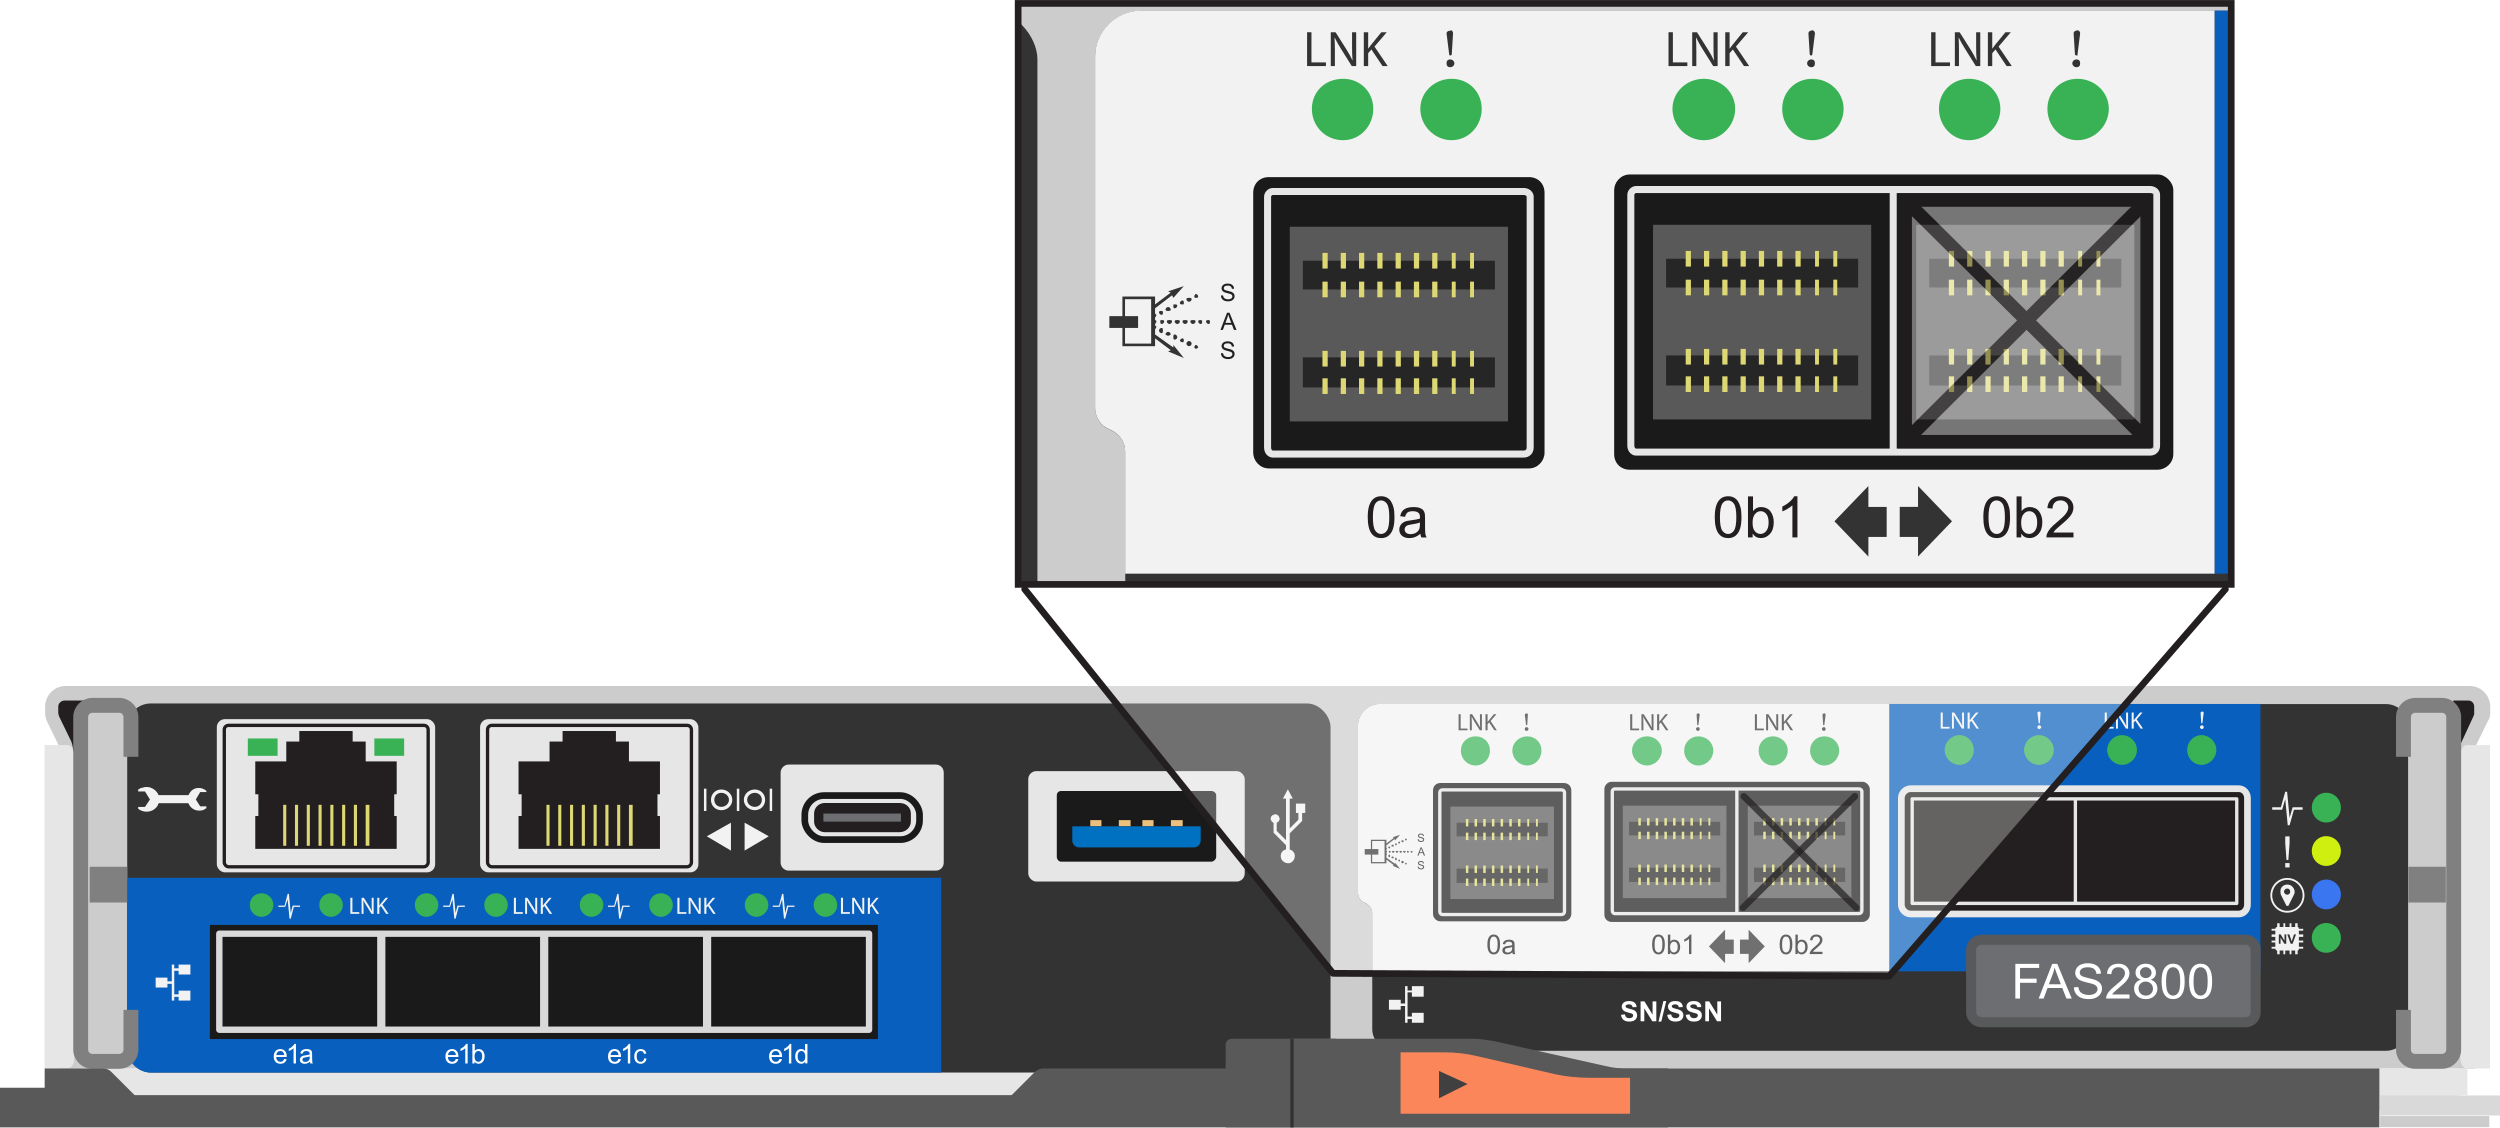 <?xml version="1.0" encoding="UTF-8"?><svg xmlns="http://www.w3.org/2000/svg" width="4in" height="1.804in" xmlns:xlink="http://www.w3.org/1999/xlink" viewBox="0 0 288 129.872"><defs><clipPath id="c"><rect x="117.292" y=".385" width="139.745" height="66.929" fill="none" stroke="#231f20" stroke-miterlimit="10" stroke-width=".77"/></clipPath></defs><g id="a"><path d="M5.198,81.375v.715c0,.357.071.715.214,1l1.358,2.787c.071.071.071.214.071.286v36.942h278.318v-36.942c0-.071,0-.214.071-.286l1.358-2.787c.214-.286.286-.643.286-1v-.715c0-1.286-1.072-2.358-2.358-2.358H7.556c-1.286,0-2.358,1.072-2.358,2.358Z" fill="#ccc" fill-rule="evenodd" stroke-width="0"/><polygon points="283.424 123.072 8.442 123.072 8.536 127.911 283.424 127.911 283.424 123.072" fill="#e6e6e6" fill-rule="evenodd" stroke-width="0"/><path d="M6.709,81.393c0-.387.357-.696.715-.696h2.599v40.18h-1.598v-34.304c0-.387-.071-.773-.214-1.16l-1.429-2.938c0-.155-.071-.232-.071-.309v-.773" fill="#231f20" fill-rule="evenodd" stroke-width="0"/><path d="M282.617,80.697h1.767c.357,0,.643.309.643.696v.773c0,.077,0,.155-.071.309l-1.358,2.938c-.214.387-.286.773-.286,1.16v34.633h-1.423l.728-40.509Z" fill="#231f20" fill-rule="evenodd" stroke-width="0"/><path d="M156.44,102.822c0,.429.214.857.572,1.072l.429.214c.429.286.643.643.643,1.143v13.291c0,1.358,1.143,2.501,2.572,2.501h114.185c1.429,0,2.572-1.143,2.572-2.501v-34.942c0-1.358-1.143-2.501-2.572-2.501h-115.9c-1.358,0-2.501,1.143-2.501,2.501v19.221" fill="#333" fill-rule="evenodd" stroke-width="0"/><path d="M286.849,85.822v37.258h-2.644c-.429,0-.786-.5-.786-1.215v-34.829c0-.715.357-1.215.786-1.215h2.644Z" fill="#e6e6e6" fill-rule="evenodd" stroke-width="0"/><path d="M7.771,85.822c.429,0,.786.5.786,1.215v34.829c0,.715-.357,1.215-.786,1.215h-2.644v-37.258h2.644Z" fill="#e6e6e6" fill-rule="evenodd" stroke-width="0"/><rect x="274.188" y="123.091" width="10.057" height="3.04" fill="#e6e6e6" stroke-width="0"/><rect x="274.188" y="126.187" width="13.812" height="2.314" fill="#d9d9d9" stroke-width="0"/><rect x="274.188" y="128.56" width="12.579" height="1.275" fill="#ccc" stroke-width="0"/><path d="M158.078,111.885h59.594v-30.797h-58.736c-1.358,0-2.501,1.143-2.501,2.501v19.221c0,.429.214.857.572,1.072l.429.214c.429.286.643.643.643,1.143v6.645" fill="#f2f2f2" fill-rule="evenodd" stroke-width="0"/><rect x="217.672" y="81.088" width="42.73" height="30.797" fill="#095fbd" stroke-width="0"/><rect x="14.655" y="81.031" width="138.623" height="42.516" rx="2.715" ry="2.715" fill="#333" stroke-width="0"/><path d="M17.388,123.551h91.034v-22.437H14.672v19.722c0,1.501,1.215,2.715,2.715,2.715" fill="#095fbd" fill-rule="evenodd" stroke-width="0"/><polyline points="24.176 106.544 24.176 119.692 101.133 119.692 101.133 106.544 24.176 106.544" fill="#1a1a1a" fill-rule="evenodd" stroke-width="0"/><rect x="81.561" y="107.554" width="18.554" height="11.061" fill="none" stroke="#d9d9d9" stroke-linecap="round" stroke-linejoin="round" stroke-width=".734"/><rect x="62.796" y="107.554" width="18.554" height="11.061" fill="none" stroke="#d9d9d9" stroke-linecap="round" stroke-linejoin="round" stroke-width=".734"/><rect x="44.03" y="107.554" width="18.554" height="11.061" fill="none" stroke="#d9d9d9" stroke-linecap="round" stroke-linejoin="round" stroke-width=".734"/><rect x="25.265" y="107.554" width="18.554" height="11.061" fill="none" stroke="#d9d9d9" stroke-linecap="round" stroke-linejoin="round" stroke-width=".734"/><path d="M39.497,104.256c0-.786-.643-1.358-1.358-1.358-.786,0-1.358.572-1.358,1.358,0,.715.572,1.358,1.358,1.358.715,0,1.358-.643,1.358-1.358" fill="#38b254" fill-rule="evenodd" stroke-width="0"/><path d="M31.494,104.256c0-.786-.643-1.358-1.358-1.358-.786,0-1.358.572-1.358,1.358,0,.715.572,1.358,1.358,1.358.715,0,1.358-.643,1.358-1.358Z" fill="#38b254" fill-rule="evenodd" stroke-width="0"/><path d="M58.504,104.256c0-.786-.643-1.358-1.358-1.358-.786,0-1.358.572-1.358,1.358,0,.715.572,1.358,1.358,1.358.715,0,1.358-.643,1.358-1.358Z" fill="#38b254" fill-rule="evenodd" stroke-width="0"/><path d="M50.501,104.256c0-.786-.643-1.358-1.358-1.358-.786,0-1.358.572-1.358,1.358,0,.715.572,1.358,1.358,1.358.715,0,1.358-.643,1.358-1.358Z" fill="#38b254" fill-rule="evenodd" stroke-width="0"/><path d="M77.511,104.256c0-.786-.643-1.358-1.358-1.358-.786,0-1.358.572-1.358,1.358,0,.715.572,1.358,1.358,1.358.715,0,1.358-.643,1.358-1.358Z" fill="#38b254" fill-rule="evenodd" stroke-width="0"/><path d="M69.508,104.256c0-.786-.643-1.358-1.358-1.358-.786,0-1.358.572-1.358,1.358,0,.715.572,1.358,1.358,1.358.715,0,1.358-.643,1.358-1.358Z" fill="#38b254" fill-rule="evenodd" stroke-width="0"/><path d="M96.446,104.256c0-.786-.572-1.358-1.358-1.358-.715,0-1.358.572-1.358,1.358,0,.715.643,1.358,1.358,1.358.786,0,1.358-.643,1.358-1.358Z" fill="#38b254" fill-rule="evenodd" stroke-width="0"/><path d="M88.515,104.256c0-.786-.643-1.358-1.358-1.358-.786,0-1.358.572-1.358,1.358,0,.715.572,1.358,1.358,1.358.715,0,1.358-.643,1.358-1.358Z" fill="#38b254" fill-rule="evenodd" stroke-width="0"/><rect x="24.977" y="82.838" width="25.152" height="17.649" rx=".929" ry=".929" fill="#e6e6e6" stroke-width="0"/><path d="M26.337,99.845h22.487c.286,0,.5-.286.5-.5v-15.291c0-.286-.214-.5-.5-.5h-22.487c-.286,0-.5.214-.5.5v15.291c0,.214.214.5.5.5Z" fill="none" stroke="#231f20" stroke-miterlimit="10" stroke-width=".385"/><polygon points="29.407 93.994 29.407 97.781 45.699 97.781 45.699 93.994 45.413 93.994 45.413 91.493 45.699 91.493 45.699 87.706 42.126 87.706 42.126 85.419 40.625 85.419 40.625 84.205 34.48 84.205 34.48 85.419 32.98 85.419 32.98 87.706 29.407 87.706 29.407 91.493 29.764 91.493 29.764 93.994 29.407 93.994" fill="#231f20" stroke-width="0"/><rect x="28.549" y="85.062" width="3.43" height="2.001" fill="#38b254" stroke-width="0"/><rect x="43.126" y="85.062" width="3.43" height="2.001" fill="#38b254" stroke-width="0"/><rect x="33.98" y="92.708" width=".357" height="4.716" fill="#ddd873" stroke-width="0"/><rect x="35.338" y="92.708" width=".357" height="4.716" fill="#ddd873" stroke-width="0"/><rect x="36.695" y="92.708" width=".357" height="4.716" fill="#ddd873" stroke-width="0"/><rect x="38.053" y="92.708" width=".357" height="4.716" fill="#ddd873" stroke-width="0"/><rect x="39.411" y="92.708" width=".357" height="4.716" fill="#ddd873" stroke-width="0"/><rect x="40.768" y="92.708" width=".357" height="4.716" fill="#ddd873" stroke-width="0"/><rect x="42.126" y="92.708" width=".429" height="4.716" fill="#ddd873" stroke-width="0"/><rect x="32.622" y="92.708" width=".357" height="4.716" fill="#ddd873" stroke-width="0"/><rect x="55.305" y="82.838" width="25.152" height="17.649" rx=".929" ry=".929" fill="#e6e6e6" stroke-width="0"/><path d="M56.665,99.845h22.487c.286,0,.5-.286.5-.5v-15.291c0-.286-.214-.5-.5-.5h-22.487c-.286,0-.5.214-.5.5v15.291c0,.214.214.5.5.5Z" fill="none" stroke="#231f20" stroke-miterlimit="10" stroke-width=".385"/><polygon points="59.735 93.994 59.735 97.781 76.027 97.781 76.027 93.994 75.741 93.994 75.741 91.493 76.027 91.493 76.027 87.706 72.454 87.706 72.454 85.419 70.954 85.419 70.954 84.205 64.808 84.205 64.808 85.419 63.308 85.419 63.308 87.706 59.735 87.706 59.735 91.493 60.092 91.493 60.092 93.994 59.735 93.994" fill="#231f20" stroke-width="0"/><rect x="64.308" y="92.708" width=".357" height="4.716" fill="#ddd873" stroke-width="0"/><rect x="65.666" y="92.708" width=".357" height="4.716" fill="#ddd873" stroke-width="0"/><rect x="67.023" y="92.708" width=".357" height="4.716" fill="#ddd873" stroke-width="0"/><rect x="68.381" y="92.708" width=".357" height="4.716" fill="#ddd873" stroke-width="0"/><rect x="69.739" y="92.708" width=".357" height="4.716" fill="#ddd873" stroke-width="0"/><rect x="71.096" y="92.708" width=".357" height="4.716" fill="#ddd873" stroke-width="0"/><rect x="72.454" y="92.708" width=".429" height="4.716" fill="#ddd873" stroke-width="0"/><rect x="62.951" y="92.708" width=".357" height="4.716" fill="#ddd873" stroke-width="0"/><path d="M90.855,100.288h16.935c.572,0,.929-.429.929-.929v-10.361c0-.5-.357-.929-.929-.929h-16.935c-.5,0-.929.429-.929.929v10.361c0,.5.429.929.929.929Z" fill="#e6e6e6" fill-rule="evenodd" stroke-width="0"/><rect x="92.713" y="91.642" width="13.219" height="5.073" rx="2.215" ry="2.215" fill="none" stroke="#1a1a1a" stroke-miterlimit="10" stroke-width=".77"/><path d="M94.999,95.858h8.646c.715,0,1.286-.572,1.286-1.215v-.929c0-.715-.572-1.215-1.286-1.215h-8.646c-.643,0-1.215.5-1.215,1.215v.929c0,.643.572,1.215,1.215,1.215Z" fill="#231f20" stroke-width="0"/><rect x="94.856" y="93.714" width="8.932" height=".929" fill="#6d6e71" stroke-width="0"/><rect x="118.455" y="88.826" width="24.938" height="12.719" rx=".929" ry=".929" fill="#e6e6e6" stroke-width="0"/><path d="M122.242,99.259h17.292c.286,0,.572-.286.572-.572v-7.074c0-.286-.286-.5-.572-.5h-17.292c-.286,0-.5.214-.5.5v7.074c0,.286.214.572.5.572Z" fill="#1a1a1a" fill-rule="evenodd" stroke-width="0"/><rect x="134.889" y="94.471" width="1.358" height=".715" fill="#ecc17d" stroke-width="0"/><rect x="131.602" y="94.471" width="1.286" height=".715" fill="#ecc17d" stroke-width="0"/><rect x="128.887" y="94.471" width="1.358" height=".715" fill="#ecc17d" stroke-width="0"/><rect x="125.6" y="94.471" width="1.286" height=".715" fill="#ecc17d" stroke-width="0"/><path d="M124.314,97.615h13.219c.429,0,.786-.357.786-.786v-1.643h-14.791v1.643c0,.429.357.786.786.786Z" fill="#0070c0" stroke-width="0"/><path d="M14.226,116.332v4.573c0,.286-.214.5-.5.5h-3.073c-.286,0-.5-.214-.5-.5v-38.3c0-.286.214-.5.5-.5h3.073c.286,0,.5.214.5.5v4.573h1.715v-4.573c0-1.215-1-2.215-2.215-2.215h-3.073c-1.215,0-2.215,1-2.215,2.215v38.3c0,1.215,1,2.215,2.215,2.215h3.073c1.215,0,2.215-1,2.215-2.215v-4.573h-1.715" fill="gray" fill-rule="evenodd" stroke-width="0"/><path d="M277.736,116.332h-1.715s0,4.573,0,4.573c0,1.215,1,2.215,2.215,2.215h3.073c1.215,0,2.215-1,2.215-2.215v-38.3c0-1.215-1-2.215-2.215-2.215h-3.073c-1.215,0-2.215,1-2.215,2.215v4.573s1.715,0,1.715,0v-4.573c0-.286.214-.5.5-.5h3.073c.286,0,.5.214.5.5v38.3c0,.286-.214.5-.5.5h-3.073c-.286,0-.5-.214-.5-.5v-4.573" fill="gray" fill-rule="evenodd" stroke-width="0"/><path d="M171.649,86.462c0-.929-.715-1.643-1.643-1.643-1,0-1.715.715-1.715,1.643s.715,1.715,1.715,1.715c.929,0,1.643-.786,1.643-1.715ZM177.58,86.462c0-.929-.715-1.643-1.643-1.643s-1.715.715-1.715,1.643.786,1.715,1.715,1.715,1.643-.786,1.643-1.715ZM191.442,86.462c0-.929-.786-1.643-1.715-1.643s-1.715.715-1.715,1.643.786,1.715,1.715,1.715,1.715-.786,1.715-1.715ZM197.373,86.462c0-.929-.786-1.643-1.715-1.643s-1.643.715-1.643,1.643.715,1.715,1.643,1.715,1.715-.786,1.715-1.715ZM205.948,86.462c0-.929-.786-1.643-1.715-1.643s-1.643.715-1.643,1.643.715,1.715,1.643,1.715,1.715-.786,1.715-1.715ZM211.878,86.462c0-.929-.786-1.643-1.715-1.643s-1.643.715-1.643,1.643.715,1.715,1.643,1.715,1.715-.786,1.715-1.715ZM227.384,86.391c0-.929-.715-1.715-1.643-1.715s-1.715.786-1.715,1.715.786,1.715,1.715,1.715,1.643-.786,1.643-1.715ZM236.602,86.391c0-.929-.786-1.715-1.715-1.715s-1.715.786-1.715,1.715.786,1.715,1.715,1.715,1.715-.786,1.715-1.715ZM246.177,86.391c0-.929-.786-1.715-1.715-1.715s-1.715.786-1.715,1.715.786,1.715,1.715,1.715,1.715-.786,1.715-1.715ZM255.323,86.391c0-.929-.786-1.715-1.715-1.715s-1.643.786-1.643,1.715.715,1.715,1.643,1.715,1.715-.786,1.715-1.715Z" fill="#38b254" fill-rule="evenodd" stroke-width="0"/><path d="M165.939,106.131h14.22c.5,0,.857-.429.857-.857v-14.22c0-.5-.357-.857-.857-.857h-14.22c-.5,0-.857.357-.857.857v14.22c0,.429.357.857.857.857Z" fill="#1a1a1a" fill-rule="evenodd" stroke-width="0"/><path d="M166.153,105.345h13.719c.214,0,.357-.143.357-.357v-13.719c0-.143-.143-.286-.357-.286h-13.719c-.143,0-.286.143-.286.286v13.719c0,.214.143.357.286.357" fill="none" fill-rule="evenodd" stroke="#e6e6e6" stroke-miterlimit="10" stroke-width=".385"/><rect x="167.082" y="92.911" width="11.933" height="10.647" fill="#595959" stroke-width="0"/><path d="M167.797,101.7h10.504v-1.643h-10.504v1.643ZM167.797,96.341h10.504v-1.572h-10.504v1.572Z" fill="#262626" fill-rule="evenodd" stroke-width="0"/><path d="M175.943,102.058h.214v-.857h-.214v.857ZM174.871,102.058h.286v-.857h-.286v.857ZM173.871,102.058h.286v-.857h-.286v.857ZM172.87,102.058h.286v-.857h-.286v.857ZM171.87,102.058h.286v-.857h-.286v.857ZM170.869,102.058h.286v-.857h-.286v.857ZM169.869,102.058h.286v-.857h-.286v.857ZM176.943,102.058h.214v-.857h-.214v.857ZM168.869,102.058h.286v-.857h-.286v.857ZM175.943,100.557h.214v-.857h-.214v.857ZM174.871,100.557h.286v-.857h-.286v.857ZM173.871,100.557h.286v-.857h-.286v.857ZM172.87,100.557h.286v-.857h-.286v.857ZM171.87,100.557h.286v-.857h-.286v.857ZM170.869,100.557h.286v-.857h-.286v.857ZM169.869,100.557h.286v-.857h-.286v.857ZM176.943,100.557h.214v-.857h-.214v.857ZM168.869,100.557h.286v-.857h-.286v.857ZM175.943,96.77h.214v-.857h-.214v.857ZM174.871,96.77h.286v-.857h-.286v.857ZM173.871,96.77h.286v-.857h-.286v.857ZM172.87,96.77h.286v-.857h-.286v.857ZM171.87,96.77h.286v-.857h-.286v.857ZM170.869,96.77h.286v-.857h-.286v.857ZM169.869,96.77h.286v-.857h-.286v.857ZM176.943,96.77h.214v-.857h-.214v.857ZM168.869,96.77h.286v-.857h-.286v.857ZM175.943,95.198h.214v-.857h-.214v.857ZM174.871,95.198h.286v-.857h-.286v.857ZM173.871,95.198h.286v-.857h-.286v.857ZM172.87,95.198h.286v-.857h-.286v.857ZM171.87,95.198h.286v-.857h-.286v.857ZM170.869,95.198h.286v-.857h-.286v.857ZM169.869,95.198h.286v-.857h-.286v.857ZM176.943,95.198h.214v-.857h-.214v.857ZM168.869,95.198h.286v-.857h-.286v.857Z" fill="#ddd873" fill-rule="evenodd" stroke-width="0"/><path d="M185.681,106.2h28.868c.429,0,.857-.357.857-.857v-14.434c0-.429-.429-.857-.857-.857h-28.868c-.5,0-.857.429-.857.857v14.434c0,.5.357.857.857.857Z" fill="#1a1a1a" fill-rule="evenodd" stroke-width="0"/><rect x="186.95" y="92.804" width="11.933" height="10.647" fill="#595959" stroke-width="0"/><path d="M187.665,101.593h10.504v-1.643h-10.504v1.643ZM187.665,96.234h10.504v-1.572h-10.504v1.572Z" fill="#262626" fill-rule="evenodd" stroke-width="0"/><path d="M195.811,101.95h.214v-.857h-.214v.857ZM194.739,101.95h.286v-.857h-.286v.857ZM193.739,101.95h.286v-.857h-.286v.857ZM192.738,101.95h.286v-.857h-.286v.857ZM191.738,101.95h.286v-.857h-.286v.857ZM190.737,101.95h.286v-.857h-.286v.857ZM189.737,101.95h.286v-.857h-.286v.857ZM196.811,101.95h.214v-.857h-.214v.857ZM188.737,101.95h.286v-.857h-.286v.857ZM195.811,100.45h.214v-.857h-.214v.857ZM194.739,100.45h.286v-.857h-.286v.857ZM193.739,100.45h.286v-.857h-.286v.857ZM192.738,100.45h.286v-.857h-.286v.857ZM191.738,100.45h.286v-.857h-.286v.857ZM190.737,100.45h.286v-.857h-.286v.857ZM189.737,100.45h.286v-.857h-.286v.857ZM196.811,100.45h.214v-.857h-.214v.857ZM188.737,100.45h.286v-.857h-.286v.857ZM195.811,96.663h.214v-.857h-.214v.857ZM194.739,96.663h.286v-.857h-.286v.857ZM193.739,96.663h.286v-.857h-.286v.857ZM192.738,96.663h.286v-.857h-.286v.857ZM191.738,96.663h.286v-.857h-.286v.857ZM190.737,96.663h.286v-.857h-.286v.857ZM189.737,96.663h.286v-.857h-.286v.857ZM196.811,96.663h.214v-.857h-.214v.857ZM188.737,96.663h.286v-.857h-.286v.857ZM195.811,95.091h.214v-.857h-.214v.857ZM194.739,95.091h.286v-.857h-.286v.857ZM193.739,95.091h.286v-.857h-.286v.857ZM192.738,95.091h.286v-.857h-.286v.857ZM191.738,95.091h.286v-.857h-.286v.857ZM190.737,95.091h.286v-.857h-.286v.857ZM189.737,95.091h.286v-.857h-.286v.857ZM196.811,95.091h.214v-.857h-.214v.857ZM188.737,95.091h.286v-.857h-.286v.857Z" fill="#ddd873" fill-rule="evenodd" stroke-width="0"/><path d="M186.021,105.237h28.112c.214,0,.357-.143.357-.357v-13.719c0-.143-.143-.286-.357-.286h-28.112c-.143,0-.286.143-.286.286v13.719c0,.214.143.357.286.357" fill="none" fill-rule="evenodd" stroke="#e6e6e6" stroke-miterlimit="10" stroke-width=".385"/><rect x="201.343" y="92.804" width="11.933" height="10.647" fill="#595959" stroke-width="0"/><path d="M202.058,101.593h10.504v-1.643h-10.504v1.643ZM202.058,96.234h10.504v-1.572h-10.504v1.572Z" fill="#262626" fill-rule="evenodd" stroke-width="0"/><path d="M210.204,101.95h.214v-.857h-.214v.857ZM209.132,101.95h.286v-.857h-.286v.857ZM208.131,101.95h.286v-.857h-.286v.857ZM207.131,101.95h.286v-.857h-.286v.857ZM206.131,101.95h.286v-.857h-.286v.857ZM205.13,101.95h.286v-.857h-.286v.857ZM204.13,101.95h.286v-.857h-.286v.857ZM211.204,101.95h.214v-.857h-.214v.857ZM203.13,101.95h.286v-.857h-.286v.857ZM210.204,100.45h.214v-.857h-.214v.857ZM209.132,100.45h.286v-.857h-.286v.857ZM208.131,100.45h.286v-.857h-.286v.857ZM207.131,100.45h.286v-.857h-.286v.857ZM206.131,100.45h.286v-.857h-.286v.857ZM205.13,100.45h.286v-.857h-.286v.857ZM204.13,100.45h.286v-.857h-.286v.857ZM211.204,100.45h.214v-.857h-.214v.857ZM203.13,100.45h.286v-.857h-.286v.857ZM210.204,96.663h.214v-.857h-.214v.857ZM209.132,96.663h.286v-.857h-.286v.857ZM208.131,96.663h.286v-.857h-.286v.857ZM207.131,96.663h.286v-.857h-.286v.857ZM206.131,96.663h.286v-.857h-.286v.857ZM205.13,96.663h.286v-.857h-.286v.857ZM204.13,96.663h.286v-.857h-.286v.857ZM211.204,96.663h.214v-.857h-.214v.857ZM203.13,96.663h.286v-.857h-.286v.857ZM210.204,95.091h.214v-.857h-.214v.857ZM209.132,95.091h.286v-.857h-.286v.857ZM208.131,95.091h.286v-.857h-.286v.857ZM207.131,95.091h.286v-.857h-.286v.857ZM206.131,95.091h.286v-.857h-.286v.857ZM205.13,95.091h.286v-.857h-.286v.857ZM204.13,95.091h.286v-.857h-.286v.857ZM211.204,95.091h.214v-.857h-.214v.857ZM203.13,95.091h.286v-.857h-.286v.857Z" fill="#ddd873" fill-rule="evenodd" stroke-width="0"/><line x1="200.087" y1="90.887" x2="200.087" y2="105.268" fill="none" stroke="#e6e6e6" stroke-miterlimit="10" stroke-width=".385"/><path d="M220.107,105.284h37.8c.572,0,1-.5,1-1.072v-12.29c0-.572-.429-1.072-1-1.072h-37.8c-.572,0-1.072.5-1.072,1.072v12.29c0,.572.5,1.072,1.072,1.072Z" fill="#231f20" fill-rule="evenodd" stroke="#e6e6e6" stroke-miterlimit="10" stroke-width=".77"/><rect x="220.284" y="92.018" width="37.39" height="12.042" fill="none" stroke="#e6e6e6" stroke-linecap="round" stroke-linejoin="round" stroke-width=".384"/><line x1="239.085" y1="92.047" x2="239.085" y2="104.061" fill="none" stroke="#e6e6e6" stroke-miterlimit="10" stroke-width=".385"/><path d="M161.715,99.302c0-.071-.071-.143-.143-.143s-.143.071-.143.143.071.143.143.143.143-.071.143-.143M161.286,99.159c0-.071,0-.143-.071-.143s-.143.071-.143.143c0,0,.071.071.143.071s.071-.071.071-.071ZM160.929,98.945c0-.071-.071-.143-.143-.143s-.071.071-.071.143,0,.143.071.143.143-.071.143-.143ZM160.643,98.088c0-.071-.071-.071-.143-.071s-.143,0-.143.071.071.143.143.143.143-.071.143-.143ZM160.572,97.444c0-.071-.071-.143-.143-.143s-.143.071-.143.143.071.071.143.071.143,0,.143-.071ZM160.214,98.088c0-.071-.071-.071-.143-.071s-.071,0-.071.071,0,.143.071.143.143-.071.143-.143ZM160.143,97.587q0-.071-.071-.071c-.071,0-.143,0-.143.071s.071.143.143.143.071-.071.071-.143ZM160.572,98.802c0-.071-.071-.143-.143-.143s-.143.071-.143.143c0,0,.071.071.143.071s.143-.071.143-.071ZM160.143,98.588c0-.071,0-.143-.071-.143s-.143.071-.143.143.071.143.143.143.071-.071.071-.143ZM158.071,97.802v-.929h1.429v2.429h-1.429v-.857h.715v-.643h-.715ZM159.714,98.302v-.071s.071-.071.071-.143-.071-.071-.071-.071v-.143s.071-.071.071-.143l-.071-.071v-.286l.929-.715.071.143.572-.643-.857.286.143.071-.857.643v-.429h-1.786v1.072h-.715v.643h.715v1h1.786v-.429l.857.643-.143.071.857.357-.572-.715v.143l-1-.715v-.286s.071-.071.071-.143l-.071-.071ZM161.715,96.873c0-.071-.071-.071-.143-.071s-.143,0-.143.071.071.143.143.143.143-.071.143-.143ZM161.501,98.088c0-.071-.071-.071-.143-.071s-.143,0-.143.071.071.143.143.143.143-.071.143-.143ZM161.286,97.087c0-.071,0-.143-.071-.143s-.143.071-.143.143.071.071.143.071.071,0,.071-.071ZM161.072,98.088c0-.071-.071-.071-.143-.071s-.143,0-.143.071.071.143.143.143.143-.071.143-.143ZM160.929,97.23c0-.071-.071-.071-.143-.071s-.071,0-.071.071,0,.143.071.143.143-.071.143-.143ZM162.715,98.088q0-.071-.071-.071c-.071,0-.143,0-.143.071s.071.143.143.143.071-.071.071-.143ZM162.287,98.088q0-.071-.071-.071c-.071,0-.143,0-.143.071s.071.143.143.143.071-.071.071-.143ZM162.072,96.73c0-.071-.071-.143-.143-.143,0,0-.071.071-.071.143s.071.071.071.071c.071,0,.143,0,.143-.071ZM161.929,98.088c0-.071-.071-.071-.143-.071s-.143,0-.143.071.071.143.143.143.143-.071.143-.143ZM162.072,99.517c0-.071-.071-.143-.143-.143,0,0-.071.071-.071.143l.071.071c.071,0,.143-.071.143-.071ZM199.729,108.234h-1v-1.143l-1.858,1.929,1.858,1.929v-1.072h1v-1.643ZM200.444,109.878h1v1.072l1.858-1.929-1.858-1.929v1.143h-1v1.643ZM210.311,82.33c0-.071-.071-.214-.214-.143-.071,0-.143.071-.143.143l.071,1.143c0,.071.071.071.143.071v-.071l.143-1.143ZM210.311,83.973c0-.143-.071-.214-.214-.214-.071,0-.214.071-.214.214s.143.214.214.214c.143,0,.214-.071.214-.214ZM195.806,82.33c0-.071-.071-.214-.214-.143-.071,0-.143.071-.143.143l.071,1.143c0,.071.071.071.071.071q.071,0,.071-.071l.143-1.143ZM195.806,83.973c0-.143-.071-.214-.214-.214-.071,0-.214.071-.214.214s.143.214.214.214c.143,0,.214-.071.214-.214ZM176.013,82.33c0-.071-.071-.214-.143-.143-.143,0-.214.071-.214.143l.143,1.143q0,.071.071.071s.071,0,.071-.071l.071-1.143ZM176.084,83.973c0-.143-.143-.214-.214-.214-.143,0-.214.071-.214.214s.071.214.214.214c.071,0,.214-.071.214-.214Z" fill="#333" fill-rule="evenodd" stroke-width="0"/><path d="M163.314,96.674l.118-.01c.005.047.019.085.039.116.021.03.052.055.095.073.043.019.091.027.144.027.048,0,.09-.007.126-.021.036-.014.063-.034.081-.058.018-.025.027-.051.027-.081s-.008-.056-.026-.078c-.017-.022-.045-.04-.085-.056-.025-.01-.081-.025-.168-.046s-.147-.04-.182-.058c-.045-.024-.078-.054-.1-.089-.022-.035-.033-.073-.033-.117,0-.047.014-.092.04-.133s.067-.072.118-.094c.052-.022.11-.032.173-.032.069,0,.131.011.185.033.053.023.094.056.123.099.028.044.044.094.046.149l-.119.009c-.007-.059-.028-.104-.066-.134-.037-.031-.092-.046-.164-.046-.075,0-.13.014-.165.042-.034.027-.051.061-.051.099,0,.034.012.062.037.084.024.022.086.044.188.067.101.023.171.044.208.06.055.025.096.058.121.096.026.039.039.083.039.134,0,.05-.014.097-.043.141-.028.045-.07.079-.124.104-.054.024-.114.037-.181.037-.085,0-.157-.013-.214-.037-.058-.025-.103-.062-.136-.113s-.05-.106-.052-.169Z" fill="#231f20" stroke-width="0"/><path d="M163.289,98.557l.362-.942h.134l.385.942h-.142l-.11-.285h-.394l-.103.285h-.133ZM163.562,98.17h.319l-.098-.26c-.03-.08-.052-.145-.067-.196-.012.06-.029.12-.051.179l-.103.277Z" fill="#231f20" stroke-width="0"/><path d="M163.314,99.832l.118-.01c.005.047.019.085.039.116.021.03.052.055.095.073.043.019.091.027.144.027.048,0,.09-.007.126-.021.036-.014.063-.034.081-.058.018-.025.027-.051.027-.081s-.008-.056-.026-.078c-.017-.022-.045-.04-.085-.056-.025-.01-.081-.025-.168-.046s-.147-.04-.182-.058c-.045-.024-.078-.054-.1-.089-.022-.035-.033-.073-.033-.117,0-.047.014-.092.04-.133s.067-.072.118-.094c.052-.022.11-.032.173-.032.069,0,.131.011.185.033.053.023.094.056.123.099.028.044.044.094.046.149l-.119.009c-.007-.059-.028-.104-.066-.134-.037-.031-.092-.046-.164-.046-.075,0-.13.014-.165.042-.034.027-.051.061-.051.099,0,.034.012.062.037.084.024.022.086.044.188.067.101.023.171.044.208.06.055.025.096.058.121.096.026.039.039.083.039.134,0,.05-.014.097-.043.141-.028.045-.07.079-.124.104-.054.024-.114.037-.181.037-.085,0-.157-.013-.214-.037-.058-.025-.103-.062-.136-.113s-.05-.106-.052-.169Z" fill="#231f20" stroke-width="0"/><rect x="10.33" y="99.843" width="4.318" height="4.118" fill="gray" stroke-width="0"/><rect x="277.44" y="99.843" width="4.318" height="4.118" fill="gray" stroke-width="0"/><path d="M269.674,108.036c0-.929-.715-1.715-1.715-1.715-.929,0-1.643.786-1.643,1.715s.715,1.715,1.643,1.715c1,0,1.715-.786,1.715-1.715Z" fill="#38b254" stroke-width="0"/><path d="M269.674,103.034c0-.929-.715-1.715-1.715-1.715-.929,0-1.643.786-1.643,1.715s.715,1.715,1.643,1.715c1,0,1.715-.786,1.715-1.715Z" fill="#3a76ef" stroke-width="0"/><path d="M269.674,93.03c0-.929-.715-1.715-1.715-1.715-.929,0-1.643.786-1.643,1.715s.715,1.715,1.643,1.715c1,0,1.715-.786,1.715-1.715Z" fill="#38b254" stroke-width="0"/><path d="M269.674,98.032c0-.929-.715-1.715-1.715-1.715-.929,0-1.643.786-1.643,1.715s.715,1.715,1.643,1.715c1,0,1.715-.786,1.715-1.715Z" fill="#ceef0f" stroke-width="0"/><path d="M186.743,116.895l.448-.044c.027.151.082.261.165.331.082.071.194.106.335.106.149,0,.26-.031.336-.094.075-.062.114-.137.114-.221,0-.054-.016-.099-.048-.138s-.087-.071-.166-.098c-.054-.02-.177-.052-.37-.101-.247-.061-.421-.137-.52-.226-.141-.126-.211-.279-.211-.459,0-.117.033-.225.099-.327.066-.102.161-.179.285-.232.124-.052.274-.08.449-.08.288,0,.503.063.648.189s.221.293.228.504l-.461.02c-.02-.117-.062-.202-.128-.254-.065-.051-.162-.077-.292-.077-.134,0-.239.027-.315.082-.049.036-.073.083-.073.142,0,.055.023.101.069.139.058.049.199.099.424.153.224.052.39.108.497.164.108.057.192.134.253.233.061.098.092.22.092.364,0,.131-.036.254-.109.368-.073.114-.176.199-.308.255-.133.056-.3.083-.497.083-.29,0-.512-.067-.667-.2-.154-.133-.247-.328-.277-.584Z" fill="#fff" stroke-width="0"/><path d="M188.994,117.639v-2.286h.449l.935,1.526v-1.526h.43v2.286h-.464l-.922-1.491v1.491h-.429Z" fill="#fff" stroke-width="0"/><path d="M191.059,117.678l.566-2.365h.328l-.572,2.365h-.323Z" fill="#fff" stroke-width="0"/><path d="M192.067,116.895l.448-.044c.027.151.082.261.165.331.082.071.194.106.335.106.149,0,.26-.031.336-.094.075-.062.114-.137.114-.221,0-.054-.016-.099-.048-.138s-.087-.071-.166-.098c-.054-.02-.177-.052-.37-.101-.247-.061-.421-.137-.52-.226-.141-.126-.211-.279-.211-.459,0-.117.033-.225.099-.327.066-.102.161-.179.285-.232.124-.052.274-.08.449-.08.288,0,.503.063.648.189s.221.293.228.504l-.461.02c-.02-.117-.062-.202-.128-.254-.065-.051-.162-.077-.292-.077-.134,0-.239.027-.315.082-.049.036-.073.083-.073.142,0,.055.023.101.069.139.058.049.199.099.424.153.224.052.39.108.497.164.108.057.192.134.253.233.061.098.092.22.092.364,0,.131-.036.254-.109.368-.073.114-.176.199-.308.255-.133.056-.3.083-.497.083-.29,0-.512-.067-.667-.2-.154-.133-.247-.328-.277-.584Z" fill="#fff" stroke-width="0"/><path d="M194.197,116.895l.448-.044c.027.151.082.261.165.331.082.071.194.106.335.106.149,0,.26-.031.336-.094.075-.062.114-.137.114-.221,0-.054-.016-.099-.048-.138s-.087-.071-.166-.098c-.054-.02-.177-.052-.37-.101-.247-.061-.421-.137-.52-.226-.141-.126-.211-.279-.211-.459,0-.117.033-.225.099-.327.066-.102.161-.179.285-.232.124-.052.274-.08.449-.08.288,0,.503.063.648.189s.221.293.228.504l-.461.02c-.02-.117-.062-.202-.128-.254-.065-.051-.162-.077-.292-.077-.134,0-.239.027-.315.082-.049.036-.073.083-.073.142,0,.055.023.101.069.139.058.049.199.099.424.153.224.052.39.108.497.164.108.057.192.134.253.233.061.098.092.22.092.364,0,.131-.036.254-.109.368-.073.114-.176.199-.308.255-.133.056-.3.083-.497.083-.29,0-.512-.067-.667-.2-.154-.133-.247-.328-.277-.584Z" fill="#fff" stroke-width="0"/><path d="M196.449,117.639v-2.286h.449l.935,1.526v-1.526h.43v2.286h-.464l-.922-1.491v1.491h-.429Z" fill="#fff" stroke-width="0"/><path d="M161.364,115.598v-.429h-1.358v1.143h1.358v-.429h.5v1.929h.286v-.429h.5v.429h1.358v-1.143h-1.358v.429h-.5v-2.787h.5v.5h1.358v-1.215h-1.358v.5h-.5v-.5h-.286v2.001h-.5Z" fill="#f2f2f2" fill-rule="evenodd" stroke-width="0"/><path d="M21.703,91.595h-3.43c-.286-.715-1.143-1.143-1.858-.857-.214,0-.357.143-.5.214v.214h.786l.572.929-.572.857h-.786v.214c.643.5,1.572.429,2.072-.143.143-.143.214-.286.286-.5h3.43c.286.715,1,1,1.715.786.143-.071.214-.143.357-.214v-.214h-.715l-.5-.786.5-.857h.715v-.143c-.572-.5-1.429-.429-1.858.143-.071.143-.143.214-.214.357Z" fill="#f2f2f2" fill-rule="evenodd" stroke-width="0"/><rect x="88.668" y="90.848" width=".286" height="2.572" fill="#f2f2f2" stroke-width="0"/><path d="M87.954,92.134c0,.572-.429,1-1,1s-1.072-.429-1.072-1,.5-1,1.072-1,1,.429,1,1Z" fill="none" fill-rule="evenodd" stroke="#f2f2f2" stroke-miterlimit="10" stroke-width=".385"/><rect x="84.881" y="90.848" width=".286" height="2.572" fill="#f2f2f2" stroke-width="0"/><path d="M84.167,92.134c0,.572-.5,1-1.072,1s-1-.429-1-1,.429-1,1-1,1.072.429,1.072,1Z" fill="none" fill-rule="evenodd" stroke="#f2f2f2" stroke-miterlimit="10" stroke-width=".385"/><rect x="81.094" y="90.848" width=".286" height="2.572" fill="#f2f2f2" stroke-width="0"/><polygon points="81.42 96.336 84.206 94.764 84.206 97.98 81.42 96.336" fill="#f2f2f2" fill-rule="evenodd" stroke-width="0"/><polygon points="88.565 96.336 85.779 94.764 85.779 97.98 88.565 96.336" fill="#f2f2f2" fill-rule="evenodd" stroke-width="0"/><polyline points="19.289 113.042 19.289 112.613 17.931 112.613 17.931 113.756 19.289 113.756 19.289 113.328 19.789 113.328 19.789 115.257 20.075 115.257 20.075 114.828 20.575 114.828 20.575 115.257 21.933 115.257 21.933 114.114 20.575 114.114 20.575 114.542 20.075 114.542 20.075 111.827 20.575 111.827 20.575 112.256 21.933 112.256 21.933 111.113 20.575 111.113 20.575 111.541 20.075 111.541 20.075 111.113 19.789 111.113 19.789 113.042 19.289 113.042" fill="#f2f2f2" fill-rule="evenodd" stroke-width="0"/><polygon points="33.496 105.821 33.853 104.464 34.568 104.464 34.568 104.321 33.711 104.321 33.496 105.178 33.282 102.963 33.139 102.963 32.782 104.321 32.067 104.321 32.067 104.464 32.853 104.464 33.139 103.606 33.353 105.821 33.496 105.821" fill="#f2f2f2" fill-rule="evenodd" stroke-width="0"/><polygon points="52.482 105.821 52.84 104.464 53.554 104.464 53.554 104.321 52.697 104.321 52.482 105.178 52.268 102.963 52.125 102.963 51.768 104.321 51.053 104.321 51.053 104.464 51.839 104.464 52.125 103.606 52.34 105.821 52.482 105.821" fill="#f2f2f2" fill-rule="evenodd" stroke-width="0"/><polygon points="71.469 105.821 71.826 104.464 72.541 104.464 72.541 104.321 71.683 104.321 71.469 105.178 71.255 102.963 71.112 102.963 70.754 104.321 70.04 104.321 70.04 104.464 70.826 104.464 71.112 103.606 71.326 105.821 71.469 105.821" fill="#f2f2f2" fill-rule="evenodd" stroke-width="0"/><polygon points="90.455 105.821 90.812 104.464 91.527 104.464 91.527 104.321 90.67 104.321 90.455 105.178 90.241 102.963 90.098 102.963 89.741 104.321 89.026 104.321 89.026 104.464 89.812 104.464 90.098 103.606 90.312 105.821 90.455 105.821" fill="#f2f2f2" fill-rule="evenodd" stroke-width="0"/><path d="M40.359,103.416h.239v1.651h.791v.2h-1.03v-1.852Z" fill="#f2f2f2" stroke-width="0"/><path d="M41.654,105.268v-1.852h.261l.593.937c.137.218.244.412.332.602l.006-.002c-.022-.248-.027-.473-.027-.761v-.775h.225v1.852h-.242l-.588-.939c-.129-.206-.253-.417-.346-.618l-.008.003c.014.233.02.456.02.764v.791h-.226Z" fill="#f2f2f2" stroke-width="0"/><path d="M43.461,103.416h.239v.893h.008c.049-.071.099-.137.146-.197l.566-.695h.296l-.67.786.722,1.065h-.283l-.61-.909-.176.203v.706h-.239v-1.852Z" fill="#f2f2f2" stroke-width="0"/><path d="M59.198,103.416h.239v1.651h.791v.2h-1.03v-1.852Z" fill="#f2f2f2" stroke-width="0"/><path d="M60.493,105.268v-1.852h.261l.593.937c.137.218.244.412.332.602l.006-.002c-.022-.248-.027-.473-.027-.761v-.775h.225v1.852h-.242l-.588-.939c-.129-.206-.253-.417-.346-.618l-.008.003c.014.233.02.456.02.764v.791h-.226Z" fill="#f2f2f2" stroke-width="0"/><path d="M62.299,103.416h.239v.893h.008c.049-.071.099-.137.146-.197l.566-.695h.296l-.67.786.722,1.065h-.283l-.61-.909-.176.203v.706h-.239v-1.852Z" fill="#f2f2f2" stroke-width="0"/><path d="M78.037,103.416h.239v1.651h.791v.2h-1.03v-1.852Z" fill="#f2f2f2" stroke-width="0"/><path d="M79.332,105.268v-1.852h.261l.593.937c.137.218.244.412.332.602l.006-.002c-.022-.248-.027-.473-.027-.761v-.775h.225v1.852h-.242l-.588-.939c-.129-.206-.253-.417-.346-.618l-.008.003c.014.233.02.456.02.764v.791h-.226Z" fill="#f2f2f2" stroke-width="0"/><path d="M81.138,103.416h.239v.893h.008c.049-.071.099-.137.146-.197l.566-.695h.296l-.67.786.722,1.065h-.283l-.61-.909-.176.203v.706h-.239v-1.852Z" fill="#f2f2f2" stroke-width="0"/><path d="M96.877,103.416h.239v1.651h.791v.2h-1.03v-1.852Z" fill="#f2f2f2" stroke-width="0"/><path d="M98.171,105.268v-1.852h.261l.593.937c.137.218.244.412.332.602l.006-.002c-.022-.248-.027-.473-.027-.761v-.775h.225v1.852h-.242l-.588-.939c-.129-.206-.253-.417-.346-.618l-.008.003c.014.233.02.456.02.764v.791h-.226Z" fill="#f2f2f2" stroke-width="0"/><path d="M99.978,103.416h.239v.893h.008c.049-.071.099-.137.146-.197l.566-.695h.296l-.67.786.722,1.065h-.283l-.61-.909-.176.203v.706h-.239v-1.852Z" fill="#f2f2f2" stroke-width="0"/><path d="M148.147,91.996v4.787l-1.072-1.072v-.929c.286-.143.429-.429.286-.643-.071-.286-.429-.429-.643-.286-.286.071-.429.429-.286.643.071.143.143.214.286.286v1.143l1.429,1.429v.5c-.429.071-.715.5-.572,1,.143.429.572.643,1,.572.429-.143.643-.572.572-1-.071-.286-.286-.5-.572-.572v-1.858l1.429-1.429v-.929h.357v-1.072h-1.072v1.072h.286v.786l-1,1v-3.43h.357l-.572-1.072-.572,1.072h.357Z" fill="#f2f2f2" fill-rule="evenodd" stroke-width="0"/><path d="M253.865,82.118c0-.071-.071-.214-.214-.143-.071,0-.143.071-.143.143l.071,1.143c0,.071.071.071.071.071q.071,0,.071-.071l.143-1.143Z" fill="#f2f2f2" fill-rule="evenodd" stroke-width="0"/><path d="M253.865,83.761c0-.143-.071-.214-.214-.214-.071,0-.214.071-.214.214s.143.214.214.214c.143,0,.214-.071.214-.214Z" fill="#f2f2f2" fill-rule="evenodd" stroke-width="0"/><path d="M235.072,82.118c0-.071-.071-.214-.143-.143-.143,0-.214.071-.214.143l.143,1.143q0,.071.071.071s.071,0,.071-.071l.071-1.143Z" fill="#f2f2f2" fill-rule="evenodd" stroke-width="0"/><path d="M235.143,83.761c0-.143-.143-.214-.214-.214-.143,0-.214.071-.214.214s.071.214.214.214c.071,0,.214-.071.214-.214Z" fill="#f2f2f2" fill-rule="evenodd" stroke-width="0"/><path d="M265.475,103.134c0-1.072-.857-2.001-2.001-2.001-1.072,0-1.929.929-1.929,2.001s.857,2.001,1.929,2.001c1.143,0,2.001-.929,2.001-2.001ZM265.26,103.134c0,1-.786,1.786-1.786,1.786-.929,0-1.715-.786-1.715-1.786s.786-1.786,1.715-1.786c1,0,1.786.786,1.786,1.786Z" fill="#f2f2f2" fill-rule="evenodd" stroke-width="0"/><path d="M262.759,103.063l.643,1.286h.214l.643-1.286c.214-.357,0-.857-.357-1.072-.429-.214-.929-.071-1.143.357-.071.214-.071.5,0,.715ZM263.831,102.706c0,.214-.143.357-.357.357-.143,0-.357-.143-.357-.357s.214-.357.357-.357c.214,0,.357.143.357.357Z" fill="#f2f2f2" fill-rule="evenodd" stroke-width="0"/><path d="M264.403,106.779h-.429v-.429h-.214v.429h-.5v-.429h-.214v.429h-.429v-.429h-.286v.429c-.071,0-.214.071-.214.214h-.429v.214h.429v.429h-.429v.286h.429v.429h-.429v.214h.429v.5h-.429v.214h.429c0,.143.143.214.214.214v.429h.286v-.429h.429v.429h.214v-.429h.5v.429h.214v-.429h.429v.429h.286v-.429c.071,0,.143-.071.143-.214h.5v-.214h-.5v-.5h.5v-.214h-.5v-.429h.5v-.286h-.5v-.429h.5v-.214h-.5c0-.143-.071-.214-.143-.214v-.429h-.286v.429Z" fill="#f2f2f2" fill-rule="evenodd" stroke-width="0"/><polygon points="263.403 99.062 263.617 99.062 263.76 97.132 263.76 96.346 263.26 96.346 263.26 97.132 263.403 99.062" fill="#f2f2f2" fill-rule="evenodd" stroke-width="0"/><rect x="263.26" y="99.419" width=".5" height=".5" fill="#f2f2f2" stroke-width="0"/><polygon points="263.76 95.06 264.26 93.274 265.26 93.274 265.26 92.988 264.117 92.988 263.76 94.203 263.474 91.201 263.26 91.201 262.759 92.988 261.759 92.988 261.759 93.274 262.902 93.274 263.26 92.059 263.545 95.06 263.76 95.06" fill="#f2f2f2" fill-rule="evenodd" stroke-width="0"/><path d="M223.568,82.076h.238v1.651h.791v.2h-1.029v-1.852Z" fill="#f2f2f2" stroke-width="0"/><path d="M224.864,83.928v-1.852h.261l.593.937c.138.218.245.412.333.602l.005-.002c-.021-.248-.027-.473-.027-.761v-.775h.226v1.852h-.242l-.588-.939c-.129-.206-.252-.417-.346-.618l-.008.003c.014.233.019.456.019.764v.791h-.225Z" fill="#f2f2f2" stroke-width="0"/><path d="M226.67,82.076h.238v.893h.009c.05-.071.099-.137.146-.197l.565-.695h.297l-.67.786.722,1.065h-.282l-.61-.909-.176.203v.706h-.238v-1.852Z" fill="#f2f2f2" stroke-width="0"/><path d="M242.465,82.076h.238v1.651h.791v.2h-1.029v-1.852Z" fill="#f2f2f2" stroke-width="0"/><path d="M243.761,83.928v-1.852h.261l.593.937c.138.218.245.412.333.602l.005-.002c-.021-.248-.027-.473-.027-.761v-.775h.226v1.852h-.242l-.587-.939c-.13-.206-.253-.417-.347-.618l-.008.003c.014.233.019.456.019.764v.791h-.225Z" fill="#f2f2f2" stroke-width="0"/><path d="M245.567,82.076h.238v.893h.009c.049-.071.099-.137.146-.197l.565-.695h.297l-.67.786.723,1.065h-.283l-.61-.909-.176.203v.706h-.238v-1.852Z" fill="#f2f2f2" stroke-width="0"/><path d="M202.162,82.27h.238v1.651h.791v.2h-1.029v-1.852Z" fill="#333" stroke-width="0"/><path d="M203.458,84.121v-1.852h.261l.593.937c.138.218.245.412.333.602l.005-.002c-.021-.248-.027-.473-.027-.761v-.775h.226v1.852h-.242l-.588-.939c-.129-.206-.252-.417-.346-.618l-.008.003c.014.233.019.456.019.764v.791h-.225Z" fill="#333" stroke-width="0"/><path d="M205.263,82.27h.238v.893h.009c.05-.071.099-.137.146-.197l.565-.695h.297l-.67.786.722,1.065h-.282l-.61-.909-.176.203v.706h-.238v-1.852Z" fill="#333" stroke-width="0"/><path d="M187.798,82.27h.238v1.651h.791v.2h-1.029v-1.852Z" fill="#333" stroke-width="0"/><path d="M189.094,84.121v-1.852h.261l.593.937c.138.218.245.412.333.602l.005-.002c-.021-.248-.027-.473-.027-.761v-.775h.226v1.852h-.242l-.588-.939c-.129-.206-.252-.417-.346-.618l-.008.003c.014.233.019.456.019.764v.791h-.225Z" fill="#333" stroke-width="0"/><path d="M190.9,82.27h.238v.893h.009c.05-.071.099-.137.146-.197l.565-.695h.297l-.67.786.722,1.065h-.282l-.61-.909-.176.203v.706h-.238v-1.852Z" fill="#333" stroke-width="0"/><path d="M168.029,82.27h.238v1.651h.791v.2h-1.029v-1.852Z" fill="#333" stroke-width="0"/><path d="M169.325,84.121v-1.852h.261l.593.937c.138.218.245.412.333.602l.005-.002c-.021-.248-.027-.473-.027-.761v-.775h.226v1.852h-.242l-.588-.939c-.129-.206-.252-.417-.346-.618l-.008.003c.014.233.019.456.019.764v.791h-.225Z" fill="#333" stroke-width="0"/><path d="M171.13,82.27h.238v.893h.009c.05-.071.099-.137.146-.197l.565-.695h.297l-.67.786.722,1.065h-.282l-.61-.909-.176.203v.706h-.238v-1.852Z" fill="#333" stroke-width="0"/><path d="M262.521,108.713v-1.079h.212l.441.721v-.721h.202v1.079h-.219l-.435-.704v.704h-.202Z" fill="#333" stroke-width="0"/><path d="M263.882,108.713l-.386-1.079h.236l.273.799.265-.799h.23l-.386,1.079h-.233Z" fill="#333" stroke-width="0"/><path d="M32.738,121.979l.284.036c-.045.166-.128.295-.249.387s-.277.138-.465.138c-.238,0-.426-.073-.565-.22s-.209-.352-.209-.615c0-.273.071-.486.211-.637.141-.151.324-.226.548-.226.217,0,.395.074.532.222s.207.356.207.624c0,.016,0,.04-.002.073h-1.212c.01.179.061.316.152.41.091.095.204.142.339.142.101,0,.187-.026.259-.079.071-.054.128-.138.17-.255ZM31.833,121.534h.907c-.012-.137-.047-.239-.104-.307-.088-.106-.202-.16-.341-.16-.127,0-.233.043-.319.128-.086.084-.134.198-.143.339Z" fill="#fff" stroke-width="0"/><path d="M34.093,122.502h-.275v-1.755c-.067.063-.154.127-.261.189-.107.063-.204.112-.29.143v-.267c.154-.072.289-.16.404-.263.115-.103.197-.202.245-.3h.177v2.252Z" fill="#fff" stroke-width="0"/><path d="M35.7,122.302c-.102.086-.2.148-.294.184-.095.035-.196.054-.304.054-.178,0-.315-.044-.412-.131-.096-.087-.144-.199-.144-.335,0-.08.018-.152.054-.218.037-.066.084-.119.143-.159.058-.039.125-.07.198-.091.054-.014.136-.027.245-.04.222-.027.386-.059.491-.095.001-.038.002-.062.002-.072,0-.113-.026-.191-.078-.237-.07-.062-.175-.093-.313-.093-.13,0-.225.023-.287.068-.062.046-.107.126-.137.241l-.269-.036c.025-.116.065-.209.121-.28.056-.07.137-.125.243-.163s.229-.058.368-.058.251.016.338.049.15.073.191.124c.04.049.069.112.086.187.009.047.014.131.014.254v.367c0,.256.005.419.017.486.011.068.035.132.069.195h-.288c-.028-.057-.047-.124-.055-.2ZM35.678,121.687c-.1.04-.25.075-.449.104-.114.016-.194.035-.241.056-.047.02-.083.05-.109.09-.025.038-.038.082-.038.13,0,.073.028.134.084.184s.137.073.244.073c.106,0,.201-.023.283-.069.083-.047.143-.11.182-.191.03-.062.044-.153.044-.275v-.101Z" fill="#fff" stroke-width="0"/><path d="M52.517,121.979l.284.036c-.045.166-.128.295-.249.387s-.277.138-.465.138c-.238,0-.426-.073-.565-.22s-.209-.352-.209-.615c0-.273.071-.486.211-.637.141-.151.324-.226.548-.226.217,0,.395.074.532.222s.207.356.207.624c0,.016,0,.04-.002.073h-1.212c.01.179.061.316.152.41.091.095.204.142.339.142.101,0,.187-.026.259-.079.071-.054.128-.138.17-.255ZM51.612,121.534h.907c-.012-.137-.047-.239-.104-.307-.088-.106-.202-.16-.341-.16-.127,0-.233.043-.319.128-.086.084-.134.198-.143.339Z" fill="#fff" stroke-width="0"/><path d="M53.872,122.502h-.275v-1.755c-.067.063-.154.127-.261.189-.107.063-.204.112-.29.143v-.267c.154-.072.289-.16.404-.263.115-.103.197-.202.245-.3h.177v2.252Z" fill="#fff" stroke-width="0"/><path d="M54.673,122.502h-.255v-2.242h.275v.799c.116-.145.265-.219.445-.219.1,0,.195.021.284.061.09.039.163.096.22.169.058.073.103.161.136.263.033.104.049.213.049.331,0,.278-.069.493-.207.645s-.303.228-.496.228c-.192,0-.342-.081-.452-.241v.203ZM54.67,121.678c0,.195.026.336.079.422.087.142.204.212.352.212.12,0,.225-.051.312-.156s.132-.26.132-.467c0-.212-.042-.37-.126-.47s-.186-.152-.306-.152-.224.052-.312.157c-.088.104-.132.256-.132.454Z" fill="#fff" stroke-width="0"/><path d="M71.247,121.979l.284.036c-.045.166-.128.295-.249.387s-.277.138-.465.138c-.238,0-.426-.073-.565-.22s-.209-.352-.209-.615c0-.273.071-.486.211-.637.141-.151.324-.226.548-.226.217,0,.395.074.532.222s.207.356.207.624c0,.016,0,.04-.002.073h-1.212c.01.179.061.316.152.41.091.095.204.142.339.142.101,0,.187-.026.259-.079.071-.054.128-.138.17-.255ZM70.343,121.534h.907c-.012-.137-.047-.239-.104-.307-.088-.106-.202-.16-.341-.16-.127,0-.233.043-.319.128-.086.084-.134.198-.143.339Z" fill="#fff" stroke-width="0"/><path d="M72.603,122.502h-.275v-1.755c-.067.063-.154.127-.261.189-.107.063-.204.112-.29.143v-.267c.154-.072.289-.16.404-.263.115-.103.197-.202.245-.3h.177v2.252Z" fill="#fff" stroke-width="0"/><path d="M74.21,121.908l.271.035c-.03.187-.105.332-.227.438-.122.105-.272.159-.449.159-.222,0-.401-.073-.536-.219-.136-.145-.203-.353-.203-.624,0-.176.029-.329.087-.461.058-.131.147-.23.266-.295.119-.067.248-.099.388-.099.177,0,.321.045.433.134.112.089.184.215.215.379l-.268.042c-.025-.109-.071-.191-.135-.246-.065-.055-.143-.083-.235-.083-.139,0-.251.05-.338.15-.087.099-.13.257-.13.472,0,.218.042.376.125.476.084.098.193.148.327.148.108,0,.198-.033.271-.098.073-.067.119-.168.138-.306Z" fill="#fff" stroke-width="0"/><path d="M89.802,121.979l.284.036c-.045.166-.128.295-.249.387s-.277.138-.465.138c-.238,0-.426-.073-.565-.22s-.209-.352-.209-.615c0-.273.071-.486.211-.637.141-.151.324-.226.548-.226.217,0,.395.074.532.222s.207.356.207.624c0,.016,0,.04-.002.073h-1.212c.01.179.061.316.152.41.091.095.204.142.339.142.101,0,.187-.026.259-.079.071-.054.128-.138.17-.255ZM88.898,121.534h.907c-.012-.137-.047-.239-.104-.307-.088-.106-.202-.16-.341-.16-.127,0-.233.043-.319.128-.086.084-.134.198-.143.339Z" fill="#fff" stroke-width="0"/><path d="M91.158,122.502h-.275v-1.755c-.067.063-.154.127-.261.189-.107.063-.204.112-.29.143v-.267c.154-.072.289-.16.404-.263.115-.103.197-.202.245-.3h.177v2.252Z" fill="#fff" stroke-width="0"/><path d="M92.759,122.502v-.206c-.103.162-.254.243-.454.243-.13,0-.249-.036-.357-.107-.108-.072-.192-.172-.252-.3-.06-.128-.09-.275-.09-.442,0-.162.027-.309.081-.441.054-.132.135-.234.243-.304.108-.071.229-.106.363-.106.098,0,.185.021.261.062s.139.095.187.162v-.805h.274v2.242h-.256ZM91.889,121.691c0,.209.044.364.131.467.088.103.191.154.311.154s.222-.049.307-.148.126-.248.126-.45c0-.222-.043-.385-.129-.489-.085-.105-.191-.156-.316-.156-.122,0-.225.05-.307.15s-.123.258-.123.472Z" fill="#fff" stroke-width="0"/><path d="M171.345,108.797c0-.265.027-.479.082-.64.054-.162.136-.286.243-.375.107-.087.243-.131.406-.131.12,0,.226.024.316.073.091.048.166.118.225.209.06.092.106.203.139.333.034.131.05.308.05.53,0,.263-.027.476-.081.637s-.135.286-.242.375c-.108.089-.244.132-.408.132-.216,0-.386-.078-.509-.233-.148-.186-.222-.49-.222-.912ZM171.628,108.797c0,.368.043.613.129.736.086.121.192.183.319.183s.233-.061.319-.184c.086-.122.13-.367.13-.735s-.043-.614-.13-.736c-.086-.121-.194-.181-.322-.181-.126,0-.227.054-.303.161-.095.137-.142.388-.142.757Z" fill="#231f20" stroke-width="0"/><path d="M174.224,109.703c-.102.086-.2.148-.294.184-.095.035-.196.054-.304.054-.178,0-.315-.044-.412-.131-.096-.087-.144-.199-.144-.335,0-.08.018-.152.054-.218.037-.066.084-.119.143-.159.058-.039.125-.07.198-.091.054-.014.136-.027.245-.04.222-.027.386-.059.491-.095.001-.038.002-.062.002-.072,0-.113-.026-.191-.078-.237-.07-.062-.175-.093-.313-.093-.13,0-.225.023-.287.068-.062.046-.107.126-.137.241l-.269-.036c.025-.116.065-.209.121-.28.056-.07.137-.125.243-.163s.229-.058.368-.058.251.016.338.049.15.073.191.124c.04.049.069.112.086.187.009.047.014.131.014.254v.367c0,.256.005.419.017.486.011.068.035.132.069.195h-.288c-.028-.057-.047-.124-.055-.2ZM174.201,109.087c-.1.04-.25.075-.449.104-.114.016-.194.035-.241.056-.047.02-.083.05-.109.09-.025.038-.038.082-.038.13,0,.073.028.134.084.184s.137.073.244.073c.106,0,.201-.023.283-.069.083-.047.143-.11.182-.191.03-.062.044-.153.044-.275v-.101Z" fill="#231f20" stroke-width="0"/><path d="M190.326,108.797c0-.265.027-.479.082-.64.054-.162.136-.286.243-.375.107-.087.243-.131.407-.131.12,0,.225.024.316.073.091.048.166.118.225.209.059.092.106.203.139.333.034.131.05.308.05.53,0,.263-.026.476-.081.637-.054.162-.134.286-.242.375-.108.089-.244.132-.408.132-.216,0-.387-.078-.509-.233-.149-.186-.222-.49-.222-.912ZM190.609,108.797c0,.368.043.613.129.736.086.121.192.183.319.183.126,0,.233-.061.318-.184.086-.122.13-.367.13-.735s-.044-.614-.13-.736c-.085-.121-.194-.181-.321-.181-.127,0-.227.054-.303.161-.095.137-.142.388-.142.757Z" fill="#231f20" stroke-width="0"/><path d="M192.399,109.903h-.256v-2.242h.275v.799c.117-.145.265-.219.445-.219.101,0,.195.021.284.061.09.039.163.096.22.169.058.073.103.161.136.263.033.104.049.213.049.331,0,.278-.069.493-.207.645s-.303.228-.495.228-.342-.081-.452-.241v.203ZM192.396,109.079c0,.195.026.336.08.422.086.142.204.212.352.212.12,0,.224-.051.312-.156s.132-.26.132-.467c0-.212-.043-.37-.127-.47s-.186-.152-.305-.152c-.12,0-.224.052-.312.157-.089.104-.132.256-.132.454Z" fill="#231f20" stroke-width="0"/><path d="M194.848,109.903h-.275v-1.755c-.067.063-.153.127-.261.189-.107.063-.203.112-.29.143v-.267c.154-.072.289-.16.404-.263.115-.103.197-.202.245-.3h.177v2.252Z" fill="#231f20" stroke-width="0"/><path d="M205.016,108.797c0-.265.027-.479.082-.64.054-.162.136-.286.243-.375.107-.087.243-.131.407-.131.12,0,.225.024.316.073.091.048.166.118.225.209.059.092.106.203.139.333.034.131.05.308.05.53,0,.263-.026.476-.081.637-.054.162-.134.286-.242.375-.108.089-.244.132-.408.132-.216,0-.387-.078-.509-.233-.149-.186-.222-.49-.222-.912ZM205.299,108.797c0,.368.043.613.129.736.086.121.192.183.319.183.126,0,.233-.061.318-.184.086-.122.13-.367.13-.735s-.044-.614-.13-.736c-.085-.121-.194-.181-.321-.181-.127,0-.227.054-.303.161-.095.137-.142.388-.142.757Z" fill="#231f20" stroke-width="0"/><path d="M207.089,109.903h-.256v-2.242h.275v.799c.117-.145.265-.219.445-.219.101,0,.195.021.284.061.09.039.163.096.22.169.058.073.103.161.136.263.033.104.049.213.049.331,0,.278-.069.493-.207.645s-.303.228-.495.228-.342-.081-.452-.241v.203ZM207.085,109.079c0,.195.026.336.08.422.086.142.204.212.352.212.12,0,.224-.051.312-.156s.132-.26.132-.467c0-.212-.043-.37-.127-.47s-.186-.152-.305-.152c-.12,0-.224.052-.312.157-.089.104-.132.256-.132.454Z" fill="#231f20" stroke-width="0"/><path d="M209.948,109.638v.265h-1.482c-.002-.067.009-.13.032-.191.038-.101.098-.2.181-.298.083-.097.203-.211.361-.339.244-.2.408-.359.494-.476.085-.117.128-.227.128-.331,0-.109-.038-.201-.117-.277-.078-.074-.179-.112-.305-.112-.132,0-.238.039-.318.119s-.12.189-.121.33l-.282-.03c.019-.211.092-.372.219-.482.126-.11.296-.166.509-.166.215,0,.385.06.511.179s.188.267.188.444c0,.09-.019.177-.055.265-.037.086-.098.178-.183.273-.085.096-.227.227-.425.395-.165.139-.271.233-.318.282-.047.05-.085.099-.116.15h1.1Z" fill="#231f20" stroke-width="0"/><path d="M141.195,120.366v5.788H10.861v2.001h130.334v1.715h132.907v-6.788h-120.188v-3.43h-12.004c-.429,0-.715.357-.715.715Z" fill="#595959" stroke-width="0"/><path d="M148.841,123.081h-28.654c-.357,0-.643.143-.929.357l-4.001,4.001c-.214.214-.572.357-.858.357H17.721c-.357,0-.643-.143-.929-.357l-4.001-4.001c-.214-.214-.572-.357-.857-.357h-6.788v2.215H0v4.573h148.841v-6.788" fill="#595959" fill-rule="evenodd" stroke-width="0"/><path d="M169.563,119.651h-20.722v10.218h43.302v-6.788h-4.645c-.857,0-1.715-.071-2.572-.286l-12.79-2.858c-.858-.143-1.715-.286-2.572-.286Z" fill="#595959" stroke-width="0"/><path d="M187.784,124.153h-4.645c-1.358,0-2.787-.143-4.073-.429l-8.932-2.072c-1.215-.286-2.429-.429-3.644-.429h-5.145v7.074h26.438v-4.144" fill="#fa865a" fill-rule="evenodd" stroke-width="0"/><polyline points="169.063 124.868 165.776 123.367 165.776 126.511 169.063 124.868" fill="#404040" fill-rule="evenodd" stroke-width="0"/><path d="M227.077,109.392v7.217c0,.643.583,1.143,1.238,1.143h30.368c.655,0,1.165-.5,1.165-1.143v-7.217c0-.643-.51-1.143-1.165-1.143h-30.368c-.655,0-1.238.5-1.238,1.143" fill="#6d6e71" fill-rule="evenodd" stroke="#58595b" stroke-miterlimit="10" stroke-width="1.165"/><path d="M232.167,115.023v-3.997h2.748v.472h-2.208v1.238h1.911v.471h-1.911v1.816h-.539Z" fill="#fff" stroke-width="0"/><path d="M234.854,115.023l1.563-3.997h.582l1.667,3.997h-.614l-.476-1.21h-1.702l-.448,1.21h-.572ZM236.028,113.382h1.382l-.426-1.107c-.129-.336-.226-.612-.289-.829-.052.257-.125.511-.219.763l-.448,1.173Z" fill="#fff" stroke-width="0"/><path d="M238.912,113.739l.509-.043c.023.199.08.363.168.492.088.128.224.232.409.31.186.079.394.118.626.118.205,0,.387-.03.544-.09.158-.06.275-.142.352-.247.077-.104.115-.218.115-.341,0-.126-.037-.235-.11-.329-.075-.094-.197-.172-.368-.236-.109-.042-.351-.106-.725-.195-.373-.089-.636-.172-.785-.249-.195-.101-.34-.224-.436-.373-.095-.148-.143-.314-.143-.497,0-.201.058-.39.175-.565.117-.176.287-.308.511-.399.224-.092.474-.137.748-.137.302,0,.568.048.799.143s.408.236.531.421c.125.186.192.396.201.63l-.517.038c-.028-.253-.121-.444-.282-.573s-.397-.194-.71-.194c-.326,0-.564.059-.713.176s-.224.259-.224.424c0,.143.053.261.159.354.104.093.374.188.812.285s.739.181.901.255c.237.107.412.243.525.408.114.164.17.353.17.568,0,.212-.062.412-.187.6-.124.189-.302.335-.535.439-.232.105-.494.156-.784.156-.369,0-.677-.052-.927-.157-.248-.106-.445-.265-.586-.476-.141-.212-.216-.452-.224-.719Z" fill="#fff" stroke-width="0"/><path d="M245.317,114.552v.471h-2.692c-.004-.118.016-.232.058-.341.068-.179.178-.356.329-.531.152-.175.37-.376.655-.606.442-.355.742-.638.897-.846.156-.208.234-.404.234-.59,0-.195-.071-.359-.213-.492s-.326-.2-.555-.2c-.241,0-.433.071-.577.212-.145.142-.218.339-.219.589l-.515-.051c.036-.377.168-.664.398-.86.23-.198.538-.296.925-.296.391,0,.701.107.928.319.228.213.342.477.342.79,0,.161-.033.317-.1.472-.067.154-.177.317-.332.488s-.411.406-.771.703c-.3.247-.492.415-.577.503-.086.089-.156.177-.212.267h1.998Z" fill="#fff" stroke-width="0"/><path d="M246.623,112.857c-.207-.075-.361-.181-.461-.319-.1-.139-.15-.304-.15-.496,0-.291.107-.536.32-.734s.496-.297.85-.297.642.102.859.304c.216.203.324.449.324.74,0,.186-.049.347-.148.484s-.25.243-.451.318c.25.08.44.209.57.387s.196.39.196.637c0,.342-.124.629-.37.861s-.57.349-.973.349-.725-.116-.972-.35-.37-.525-.37-.873c0-.26.067-.478.202-.654.134-.175.325-.294.574-.357ZM246.361,113.87c0,.14.035.275.101.407.068.13.168.232.302.304.134.071.276.107.43.107.24,0,.437-.075.593-.226.155-.151.233-.342.233-.575,0-.236-.08-.432-.241-.586-.159-.154-.36-.232-.602-.232-.235,0-.43.077-.584.228-.155.153-.233.344-.233.573ZM246.523,112.025c0,.189.062.343.186.464s.285.179.484.179c.193,0,.351-.059.474-.178.124-.119.185-.265.185-.437,0-.18-.064-.331-.191-.454-.127-.124-.284-.185-.474-.185-.191,0-.349.06-.475.18-.127.12-.189.263-.189.431Z" fill="#fff" stroke-width="0"/><path d="M249.017,113.052c0-.472.049-.853.148-1.141.099-.288.246-.509.442-.666.195-.156.441-.235.738-.235.218,0,.41.044.575.13s.301.211.409.373c.107.163.192.361.253.595s.091.549.091.945c0,.469-.049.847-.147,1.136-.098.288-.245.511-.44.668-.196.156-.442.235-.741.235-.393,0-.701-.138-.925-.414-.27-.332-.403-.873-.403-1.625ZM249.531,113.052c0,.656.079,1.093.235,1.31.156.218.35.326.579.326s.422-.108.579-.327c.156-.218.235-.654.235-1.309,0-.658-.079-1.095-.235-1.311-.157-.216-.352-.325-.585-.325-.23,0-.413.095-.55.286-.172.243-.258.693-.258,1.349Z" fill="#fff" stroke-width="0"/><path d="M252.183,113.052c0-.472.049-.853.148-1.141.099-.288.246-.509.442-.666.195-.156.441-.235.738-.235.218,0,.41.044.575.13s.301.211.409.373c.107.163.192.361.253.595s.091.549.091.945c0,.469-.049.847-.147,1.136-.098.288-.245.511-.44.668-.196.156-.442.235-.741.235-.393,0-.701-.138-.925-.414-.27-.332-.403-.873-.403-1.625ZM252.696,113.052c0,.656.079,1.093.235,1.31.156.218.35.326.579.326s.422-.108.579-.327c.156-.218.235-.654.235-1.309,0-.658-.079-1.095-.235-1.311-.157-.216-.352-.325-.585-.325-.23,0-.413.095-.55.286-.172.243-.258.693-.258,1.349Z" fill="#fff" stroke-width="0"/><line x1="148.841" y1="119.662" x2="148.841" y2="129.872" fill="#2d2828" stroke="#333132" stroke-miterlimit="10" stroke-width=".387"/></g><g id="b"><polygon points="118.246 68.053 153.432 112.061 217.766 112.442 256.185 68.053 118.246 68.053" fill="#fff" opacity=".3" stroke-width="0"/><polyline points="118.042 67.865 153.559 112.121 217.639 112.443 256.366 67.865" fill="none" stroke="#231f20" stroke-linecap="round" stroke-linejoin="round" stroke-width=".77"/><g clip-path="url(#c)"><path d="M-192.384,1.815v1.505c0,.753.151,1.505.452,2.107l2.86,5.87c.15.15.15.451.15.602v77.809H397.281V11.899c0-.15,0-.451.15-.602l2.86-5.87c.452-.602.602-1.355.602-2.107v-1.505c0-2.709-2.258-4.967-4.967-4.967H-187.417c-2.709,0-4.967,2.258-4.967,4.967Z" fill="#ccc" fill-rule="evenodd" stroke-width="0"/><path d="M126.168,46.988c0,.903.451,1.806,1.204,2.258l.903.452c.903.602,1.355,1.355,1.355,2.408v27.993c0,2.86,2.408,5.268,5.418,5.268h240.501c3.01,0,5.418-2.408,5.418-5.268V6.503c0-2.86-2.408-5.268-5.418-5.268h-244.113c-2.86,0-5.268,2.408-5.268,5.268v40.485" fill="#333" fill-rule="evenodd" stroke-width="0"/><path d="M129.619,66.077h125.518V1.211h-123.712c-2.86,0-5.268,2.408-5.268,5.268v40.485c0,.903.452,1.806,1.204,2.258l.903.452c.903.602,1.355,1.355,1.355,2.408v13.997" fill="#f2f2f2" fill-rule="evenodd" stroke-width="0"/><rect x="255.137" y="1.211" width="90" height="64.866" fill="#095fbd" stroke-width="0"/><rect x="-172.463" y="1.091" width="291.973" height="89.548" rx="5.719" ry="5.719" fill="#333" stroke-width="0"/><path d="M158.202,12.531c0-1.957-1.505-3.462-3.462-3.462-2.107,0-3.612,1.505-3.612,3.462s1.505,3.612,3.612,3.612c1.956,0,3.462-1.656,3.462-3.612ZM170.694,12.531c0-1.957-1.505-3.462-3.462-3.462s-3.612,1.505-3.612,3.462,1.655,3.612,3.612,3.612,3.462-1.656,3.462-3.612ZM199.891,12.531c0-1.957-1.655-3.462-3.612-3.462s-3.612,1.505-3.612,3.462,1.655,3.612,3.612,3.612,3.612-1.656,3.612-3.612ZM212.383,12.531c0-1.957-1.655-3.462-3.612-3.462s-3.462,1.505-3.462,3.462,1.505,3.612,3.462,3.612,3.612-1.656,3.612-3.612ZM230.443,12.531c0-1.957-1.655-3.462-3.612-3.462s-3.462,1.505-3.462,3.462,1.505,3.612,3.462,3.612,3.612-1.656,3.612-3.612ZM242.935,12.531c0-1.957-1.656-3.462-3.612-3.462s-3.462,1.505-3.462,3.462,1.505,3.612,3.462,3.612,3.612-1.656,3.612-3.612Z" fill="#38b254" fill-rule="evenodd" stroke-width="0"/><path d="M146.175,53.956h29.95c1.054,0,1.806-.903,1.806-1.806v-29.95c0-1.054-.752-1.806-1.806-1.806h-29.95c-1.054,0-1.806.753-1.806,1.806v29.95c0,.903.753,1.806,1.806,1.806Z" fill="#1a1a1a" fill-rule="evenodd" stroke-width="0"/><path d="M146.627,52.301h28.896c.451,0,.753-.301.753-.752v-28.896c0-.301-.301-.602-.753-.602h-28.896c-.301,0-.602.301-.602.602v28.896c0,.451.301.752.602.752" fill="none" fill-rule="evenodd" stroke="#e6e6e6" stroke-miterlimit="10" stroke-width=".81"/><rect x="148.583" y="26.114" width="25.134" height="22.425" fill="#595959" stroke-width="0"/><path d="M150.088,44.625h22.124v-3.462h-22.124v3.462ZM150.088,33.338h22.124v-3.311h-22.124v3.311Z" fill="#262626" fill-rule="evenodd" stroke-width="0"/><path d="M167.245,45.378h.452v-1.806h-.452v1.806ZM164.988,45.378h.602v-1.806h-.602v1.806ZM162.881,45.378h.602v-1.806h-.602v1.806ZM160.774,45.378h.602v-1.806h-.602v1.806ZM158.667,45.378h.602v-1.806h-.602v1.806ZM156.56,45.378h.602v-1.806h-.602v1.806ZM154.453,45.378h.602v-1.806h-.602v1.806ZM169.352,45.378h.452v-1.806h-.452v1.806ZM152.346,45.378h.602v-1.806h-.602v1.806ZM167.245,42.217h.452v-1.806h-.452v1.806ZM164.988,42.217h.602v-1.806h-.602v1.806ZM162.881,42.217h.602v-1.806h-.602v1.806ZM160.774,42.217h.602v-1.806h-.602v1.806ZM158.667,42.217h.602v-1.806h-.602v1.806ZM156.56,42.217h.602v-1.806h-.602v1.806ZM154.453,42.217h.602v-1.806h-.602v1.806ZM169.352,42.217h.452v-1.806h-.452v1.806ZM152.346,42.217h.602v-1.806h-.602v1.806ZM167.245,34.241h.452v-1.806h-.452v1.806ZM164.988,34.241h.602v-1.806h-.602v1.806ZM162.881,34.241h.602v-1.806h-.602v1.806ZM160.774,34.241h.602v-1.806h-.602v1.806ZM158.667,34.241h.602v-1.806h-.602v1.806ZM156.56,34.241h.602v-1.806h-.602v1.806ZM154.453,34.241h.602v-1.806h-.602v1.806ZM169.352,34.241h.452v-1.806h-.452v1.806ZM152.346,34.241h.602v-1.806h-.602v1.806ZM167.245,30.93h.452v-1.806h-.452v1.806ZM164.988,30.93h.602v-1.806h-.602v1.806ZM162.881,30.93h.602v-1.806h-.602v1.806ZM160.774,30.93h.602v-1.806h-.602v1.806ZM158.667,30.93h.602v-1.806h-.602v1.806ZM156.56,30.93h.602v-1.806h-.602v1.806ZM154.453,30.93h.602v-1.806h-.602v1.806ZM169.352,30.93h.452v-1.806h-.452v1.806ZM152.346,30.93h.602v-1.806h-.602v1.806Z" fill="#ddd873" fill-rule="evenodd" stroke-width="0"/><path d="M187.757,54.103h60.803c.903,0,1.806-.752,1.806-1.806v-30.401c0-.903-.903-1.806-1.806-1.806h-60.803c-1.054,0-1.806.903-1.806,1.806v30.401c0,1.054.753,1.806,1.806,1.806Z" fill="#1a1a1a" fill-rule="evenodd" stroke-width="0"/><rect x="190.43" y="25.888" width="25.134" height="22.425" fill="#595959" stroke-width="0"/><path d="M191.935,44.399h22.124v-3.462h-22.124v3.462ZM191.935,33.112h22.124v-3.311h-22.124v3.311Z" fill="#262626" fill-rule="evenodd" stroke-width="0"/><path d="M209.092,45.152h.452v-1.806h-.452v1.806ZM206.835,45.152h.602v-1.806h-.602v1.806ZM204.728,45.152h.602v-1.806h-.602v1.806ZM202.621,45.152h.602v-1.806h-.602v1.806ZM200.514,45.152h.602v-1.806h-.602v1.806ZM198.407,45.152h.602v-1.806h-.602v1.806ZM196.3,45.152h.602v-1.806h-.602v1.806ZM211.199,45.152h.452v-1.806h-.452v1.806ZM194.193,45.152h.602v-1.806h-.602v1.806ZM209.092,41.991h.452v-1.806h-.452v1.806ZM206.835,41.991h.602v-1.806h-.602v1.806ZM204.728,41.991h.602v-1.806h-.602v1.806ZM202.621,41.991h.602v-1.806h-.602v1.806ZM200.514,41.991h.602v-1.806h-.602v1.806ZM198.407,41.991h.602v-1.806h-.602v1.806ZM196.3,41.991h.602v-1.806h-.602v1.806ZM211.199,41.991h.452v-1.806h-.452v1.806ZM194.193,41.991h.602v-1.806h-.602v1.806ZM209.092,34.015h.452v-1.806h-.452v1.806ZM206.835,34.015h.602v-1.806h-.602v1.806ZM204.728,34.015h.602v-1.806h-.602v1.806ZM202.621,34.015h.602v-1.806h-.602v1.806ZM200.514,34.015h.602v-1.806h-.602v1.806ZM198.407,34.015h.602v-1.806h-.602v1.806ZM196.3,34.015h.602v-1.806h-.602v1.806ZM211.199,34.015h.452v-1.806h-.452v1.806ZM194.193,34.015h.602v-1.806h-.602v1.806ZM209.092,30.704h.452v-1.806h-.452v1.806ZM206.835,30.704h.602v-1.806h-.602v1.806ZM204.728,30.704h.602v-1.806h-.602v1.806ZM202.621,30.704h.602v-1.806h-.602v1.806ZM200.514,30.704h.602v-1.806h-.602v1.806ZM198.407,30.704h.602v-1.806h-.602v1.806ZM196.3,30.704h.602v-1.806h-.602v1.806ZM211.199,30.704h.452v-1.806h-.452v1.806ZM194.193,30.704h.602v-1.806h-.602v1.806Z" fill="#ddd873" fill-rule="evenodd" stroke-width="0"/><path d="M188.473,52.075h59.211c.451,0,.753-.301.753-.752v-28.896c0-.301-.301-.602-.753-.602h-59.211c-.301,0-.602.301-.602.602v28.896c0,.451.301.752.602.752" fill="none" fill-rule="evenodd" stroke="#e6e6e6" stroke-miterlimit="10" stroke-width=".81"/><rect x="220.745" y="25.888" width="25.134" height="22.425" fill="#595959" stroke-width="0"/><path d="M222.25,44.399h22.124v-3.462h-22.124v3.462ZM222.25,33.112h22.124v-3.311h-22.124v3.311Z" fill="#262626" fill-rule="evenodd" stroke-width="0"/><path d="M239.407,45.152h.452v-1.806h-.452v1.806ZM237.149,45.152h.602v-1.806h-.602v1.806ZM235.042,45.152h.602v-1.806h-.602v1.806ZM232.935,45.152h.602v-1.806h-.602v1.806ZM230.828,45.152h.602v-1.806h-.602v1.806ZM228.721,45.152h.602v-1.806h-.602v1.806ZM226.614,45.152h.602v-1.806h-.602v1.806ZM241.514,45.152h.452v-1.806h-.452v1.806ZM224.507,45.152h.602v-1.806h-.602v1.806ZM239.407,41.991h.452v-1.806h-.452v1.806ZM237.149,41.991h.602v-1.806h-.602v1.806ZM235.042,41.991h.602v-1.806h-.602v1.806ZM232.935,41.991h.602v-1.806h-.602v1.806ZM230.828,41.991h.602v-1.806h-.602v1.806ZM228.721,41.991h.602v-1.806h-.602v1.806ZM226.614,41.991h.602v-1.806h-.602v1.806ZM241.514,41.991h.452v-1.806h-.452v1.806ZM224.507,41.991h.602v-1.806h-.602v1.806ZM239.407,34.015h.452v-1.806h-.452v1.806ZM237.149,34.015h.602v-1.806h-.602v1.806ZM235.042,34.015h.602v-1.806h-.602v1.806ZM232.935,34.015h.602v-1.806h-.602v1.806ZM230.828,34.015h.602v-1.806h-.602v1.806ZM228.721,34.015h.602v-1.806h-.602v1.806ZM226.614,34.015h.602v-1.806h-.602v1.806ZM241.514,34.015h.452v-1.806h-.452v1.806ZM224.507,34.015h.602v-1.806h-.602v1.806ZM239.407,30.704h.452v-1.806h-.452v1.806ZM237.149,30.704h.602v-1.806h-.602v1.806ZM235.042,30.704h.602v-1.806h-.602v1.806ZM232.935,30.704h.602v-1.806h-.602v1.806ZM230.828,30.704h.602v-1.806h-.602v1.806ZM228.721,30.704h.602v-1.806h-.602v1.806ZM226.614,30.704h.602v-1.806h-.602v1.806ZM241.514,30.704h.452v-1.806h-.452v1.806ZM224.507,30.704h.602v-1.806h-.602v1.806Z" fill="#ddd873" fill-rule="evenodd" stroke-width="0"/><line x1="218.098" y1="21.849" x2="218.098" y2="52.139" fill="none" stroke="#e6e6e6" stroke-miterlimit="10" stroke-width=".81"/><path d="M137.278,39.574c0-.15-.15-.301-.301-.301s-.301.151-.301.301.151.301.301.301.301-.151.301-.301M136.375,39.273c0-.15,0-.301-.151-.301s-.301.15-.301.301c0,0,.151.151.301.151s.151-.151.151-.151ZM135.623,38.822c0-.151-.151-.301-.301-.301s-.151.15-.151.301,0,.301.151.301.301-.15.301-.301ZM135.021,37.016c0-.15-.151-.15-.301-.15s-.301,0-.301.15.151.301.301.301.301-.151.301-.301ZM134.87,35.661c0-.15-.15-.301-.301-.301s-.301.151-.301.301.15.15.301.15.301,0,.301-.15ZM134.118,37.016c0-.15-.15-.15-.301-.15s-.15,0-.15.15,0,.301.15.301.301-.151.301-.301ZM133.967,35.962q0-.15-.151-.15c-.15,0-.301,0-.301.15s.151.301.301.301.151-.151.151-.301ZM134.87,38.521c0-.15-.15-.301-.301-.301s-.301.151-.301.301c0,0,.15.15.301.15s.301-.15.301-.15ZM133.967,38.069c0-.15,0-.301-.151-.301s-.301.15-.301.301.151.301.301.301.151-.151.151-.301ZM129.603,36.414v-1.957h3.01v5.117h-3.01v-1.806h1.505v-1.355h-1.505ZM133.064,37.467v-.15s.151-.151.151-.301-.151-.15-.151-.15v-.301s.151-.15.151-.301l-.151-.151v-.602l1.957-1.505.15.301,1.204-1.355-1.806.602.301.15-1.806,1.355v-.903h-3.763v2.258h-1.505v1.355h1.505v2.107h3.763v-.903l1.806,1.355-.301.151,1.806.752-1.204-1.505v.301l-2.107-1.505v-.602s.151-.15.151-.301l-.151-.15ZM137.278,34.457c0-.151-.15-.151-.301-.151s-.301,0-.301.151.151.301.301.301.301-.15.301-.301ZM136.827,37.016c0-.15-.151-.15-.301-.15s-.301,0-.301.15.151.301.301.301.301-.151.301-.301ZM136.375,34.909c0-.15,0-.301-.151-.301s-.301.15-.301.301.151.151.301.151.151,0,.151-.151ZM135.924,37.016c0-.15-.15-.15-.301-.15s-.301,0-.301.15.15.301.301.301.301-.151.301-.301ZM135.623,35.21c0-.15-.151-.15-.301-.15s-.151,0-.151.15,0,.301.151.301.301-.151.301-.301ZM139.385,37.016q0-.15-.15-.15c-.151,0-.301,0-.301.15s.15.301.301.301.15-.151.15-.301ZM138.482,37.016q0-.15-.151-.15c-.15,0-.301,0-.301.15s.151.301.301.301.151-.151.151-.301ZM138.031,34.156c0-.15-.15-.301-.301-.301,0,0-.151.151-.151.301s.151.15.151.15c.151,0,.301,0,.301-.15ZM137.73,37.016c0-.15-.151-.15-.301-.15s-.301,0-.301.15.15.301.301.301.301-.151.301-.301ZM138.031,40.026c0-.15-.15-.301-.301-.301,0,0-.151.151-.151.301l.151.15c.151,0,.301-.15.301-.15ZM217.345,58.387h-2.107v-2.408l-3.913,4.064,3.913,4.064v-2.258h2.107v-3.462ZM218.85,61.848h2.107v2.258l3.913-4.064-3.913-4.064v2.408h-2.107v3.462ZM239.634,3.826c0-.15-.15-.452-.452-.301-.15,0-.301.151-.301.301l.151,2.408c0,.15.15.15.301.15v-.15l.301-2.408ZM239.634,7.287c0-.301-.15-.451-.452-.451-.15,0-.451.15-.451.451s.301.451.451.451c.301,0,.452-.15.452-.451ZM209.082,3.826c0-.15-.15-.452-.451-.301-.151,0-.301.151-.301.301l.151,2.408c0,.15.151.15.151.15q.15,0,.15-.15l.301-2.408ZM209.082,7.287c0-.301-.15-.451-.451-.451-.151,0-.452.15-.452.451s.301.451.452.451c.301,0,.451-.15.451-.451ZM167.393,3.826c0-.15-.15-.452-.301-.301-.301,0-.451.151-.451.301l.301,2.408q0,.15.15.15s.151,0,.151-.15l.15-2.408ZM167.544,7.287c0-.301-.301-.451-.452-.451-.301,0-.451.15-.451.451s.15.451.451.451c.151,0,.452-.15.452-.451Z" fill="#333" fill-rule="evenodd" stroke-width="0"/><path d="M140.646,34.039l.248-.021c.012.099.039.18.082.244.044.062.109.115.2.154.09.039.191.058.304.058.1,0,.189-.014.266-.044.076-.03.134-.071.17-.122.038-.053.056-.108.056-.17s-.017-.117-.054-.163c-.036-.046-.096-.085-.178-.117-.053-.021-.172-.053-.353-.097s-.31-.085-.383-.122c-.094-.051-.165-.113-.211-.187-.047-.074-.07-.154-.07-.246,0-.099.029-.193.085-.281s.14-.152.249-.198c.109-.046.231-.067.365-.067.146,0,.276.023.389.069.112.048.198.117.259.21.06.092.092.198.097.313l-.251.018c-.014-.124-.06-.219-.138-.283-.077-.064-.193-.097-.345-.097-.159,0-.274.03-.348.087-.073.058-.108.129-.108.21,0,.071.025.131.077.177.051.046.182.092.396.14.213.048.359.092.439.127.115.053.201.122.256.203.055.083.083.175.083.283,0,.106-.03.205-.091.297-.06.094-.147.166-.26.219-.113.051-.241.078-.382.078-.18,0-.33-.028-.451-.078-.122-.053-.216-.131-.286-.237s-.106-.223-.109-.357Z" fill="#231f20" stroke-width="0"/><path d="M140.594,38.004l.762-1.985h.283l.812,1.985h-.298l-.231-.601h-.83l-.218.601h-.28ZM141.168,37.189h.672l-.207-.548c-.063-.168-.109-.306-.14-.412-.025.127-.061.253-.107.378l-.218.583Z" fill="#231f20" stroke-width="0"/><path d="M140.646,40.691l.248-.021c.012.099.039.18.082.244.044.062.109.115.2.154.09.039.191.058.304.058.1,0,.189-.014.266-.044.076-.03.134-.071.17-.122.038-.053.056-.108.056-.17s-.017-.117-.054-.163c-.036-.046-.096-.085-.178-.117-.053-.021-.172-.053-.353-.097s-.31-.085-.383-.122c-.094-.051-.165-.113-.211-.187-.047-.074-.07-.154-.07-.246,0-.099.029-.193.085-.281s.14-.152.249-.198c.109-.046.231-.067.365-.067.146,0,.276.023.389.069.112.048.198.117.259.21.06.092.092.198.097.313l-.251.018c-.014-.124-.06-.219-.138-.283-.077-.064-.193-.097-.345-.097-.159,0-.274.03-.348.087-.073.058-.108.129-.108.21,0,.071.025.131.077.177.051.046.182.092.396.14.213.048.359.092.439.127.115.053.201.122.256.203.055.083.083.175.083.283,0,.106-.03.205-.091.297-.06.094-.147.166-.26.219-.113.051-.241.078-.382.078-.18,0-.33-.028-.451-.078-.122-.053-.216-.131-.286-.237s-.106-.223-.109-.357Z" fill="#231f20" stroke-width="0"/><path d="M222.47,3.706h.503v3.476h1.666v.422h-2.169v-3.897Z" fill="#333" stroke-width="0"/><path d="M225.199,7.603v-3.897h.55l1.249,1.972c.289.457.515.867.699,1.267l.012-.006c-.046-.521-.058-.995-.058-1.602v-1.631h.475v3.897h-.51l-1.237-1.978c-.271-.434-.532-.879-.729-1.302l-.018.006c.029.492.041.96.041,1.607v1.666h-.475Z" fill="#333" stroke-width="0"/><path d="M229.003,3.706h.503v1.879h.018c.104-.15.208-.289.307-.416l1.191-1.463h.624l-1.411,1.653,1.521,2.244h-.596l-1.284-1.914-.37.428v1.486h-.503v-3.897Z" fill="#333" stroke-width="0"/><path d="M192.214,3.706h.503v3.476h1.666v.422h-2.169v-3.897Z" fill="#333" stroke-width="0"/><path d="M194.943,7.603v-3.897h.55l1.249,1.972c.289.457.515.867.699,1.267l.012-.006c-.046-.521-.058-.995-.058-1.602v-1.631h.475v3.897h-.51l-1.237-1.978c-.271-.434-.532-.879-.729-1.302l-.018.006c.029.492.041.96.041,1.607v1.666h-.475Z" fill="#333" stroke-width="0"/><path d="M198.748,3.706h.503v1.879h.018c.104-.15.208-.289.307-.416l1.191-1.463h.624l-1.411,1.653,1.521,2.244h-.596l-1.284-1.914-.37.428v1.486h-.503v-3.897Z" fill="#333" stroke-width="0"/><path d="M150.577,3.706h.503v3.476h1.666v.422h-2.169v-3.897Z" fill="#333" stroke-width="0"/><path d="M153.305,7.603v-3.897h.55l1.249,1.972c.289.457.515.867.699,1.267l.012-.006c-.046-.521-.058-.995-.058-1.602v-1.631h.475v3.897h-.51l-1.237-1.978c-.271-.434-.532-.879-.729-1.302l-.018.006c.029.492.041.96.041,1.607v1.666h-.475Z" fill="#333" stroke-width="0"/><path d="M157.11,3.706h.503v1.879h.018c.104-.15.208-.289.307-.416l1.191-1.463h.624l-1.411,1.653,1.521,2.244h-.596l-1.284-1.914-.37.428v1.486h-.503v-3.897Z" fill="#333" stroke-width="0"/><path d="M157.562,59.571c0-.557.058-1.009.173-1.347.114-.341.286-.603.512-.79.226-.184.511-.276.855-.276.253,0,.475.051.667.154.191.101.349.249.473.44.125.193.223.428.294.702.071.276.106.649.106,1.117,0,.555-.056,1.002-.17,1.342s-.284.603-.51.79c-.227.187-.513.279-.859.279-.456,0-.814-.163-1.073-.49-.312-.391-.467-1.032-.467-1.92ZM158.158,59.571c0,.776.09,1.292.272,1.55.182.256.405.385.672.385s.49-.129.671-.387c.182-.258.273-.774.273-1.547s-.091-1.294-.273-1.55c-.181-.256-.408-.382-.678-.382-.266,0-.479.113-.638.338-.2.288-.299.817-.299,1.593Z" fill="#231f20" stroke-width="0"/><path d="M163.626,61.48c-.214.182-.421.311-.619.387-.199.074-.412.113-.64.113-.375,0-.664-.092-.867-.276-.201-.184-.303-.419-.303-.705,0-.168.038-.32.114-.458.077-.138.176-.251.3-.334.123-.083.262-.147.417-.191.114-.03.286-.058.516-.085.469-.058.813-.124,1.034-.2.002-.081.003-.131.003-.152,0-.237-.054-.403-.165-.5-.147-.131-.368-.196-.66-.196-.273,0-.474.048-.604.143-.13.097-.226.265-.289.507l-.566-.076c.052-.244.136-.44.254-.589.119-.147.289-.262.512-.343s.482-.122.776-.122.53.035.713.104.317.154.403.26c.085.104.146.235.181.394.018.099.029.276.029.534v.774c0,.539.012.882.037,1.025.024.143.074.279.146.41h-.606c-.06-.12-.099-.26-.116-.421ZM163.577,60.184c-.211.085-.526.159-.946.219-.239.035-.408.074-.507.117-.099.041-.175.106-.229.189-.053.081-.081.173-.081.274,0,.154.059.283.176.387s.288.154.513.154c.223,0,.423-.048.596-.145.174-.099.302-.233.383-.403.062-.131.093-.322.093-.58v-.212Z" fill="#231f20" stroke-width="0"/><path d="M197.54,59.571c0-.557.058-1.009.173-1.347.113-.341.286-.603.511-.79.226-.184.511-.276.857-.276.253,0,.474.051.665.154.191.101.35.249.474.44.124.193.223.428.292.702.071.276.106.649.106,1.117,0,.555-.055,1.002-.17,1.342-.113.341-.283.603-.509.79-.228.187-.513.279-.859.279-.456,0-.815-.163-1.073-.49-.313-.391-.467-1.032-.467-1.92ZM198.137,59.571c0,.776.09,1.292.272,1.55.182.256.405.385.672.385.265,0,.49-.129.67-.387.182-.258.274-.774.274-1.547s-.092-1.294-.274-1.55c-.18-.256-.408-.382-.677-.382-.267,0-.479.113-.638.338-.2.288-.299.817-.299,1.593Z" fill="#231f20" stroke-width="0"/><path d="M201.906,61.902h-.539v-4.723h.58v1.683c.246-.306.557-.461.937-.461.212,0,.41.044.599.129.189.083.343.203.463.357.122.154.216.338.286.555.069.219.104.449.104.698,0,.585-.145,1.038-.435,1.359s-.638.481-1.043.481-.721-.17-.951-.507v.428ZM201.899,60.165c0,.41.055.707.168.889.182.299.431.447.741.447.253,0,.472-.108.656-.329s.279-.548.279-.983c0-.447-.09-.778-.267-.99s-.391-.32-.642-.32c-.253,0-.472.111-.656.332-.187.219-.279.539-.279.956Z" fill="#231f20" stroke-width="0"/><path d="M207.064,61.902h-.58v-3.696c-.14.134-.322.267-.55.398-.226.134-.428.235-.61.302v-.562c.325-.152.608-.336.852-.555.242-.216.414-.426.516-.631h.373v4.743Z" fill="#231f20" stroke-width="0"/><path d="M228.48,59.571c0-.557.058-1.009.173-1.347.113-.341.286-.603.511-.79.226-.184.511-.276.857-.276.253,0,.474.051.665.154.191.101.35.249.474.44.124.193.223.428.292.702.071.276.106.649.106,1.117,0,.555-.055,1.002-.17,1.342-.113.341-.283.603-.509.79-.228.187-.513.279-.859.279-.456,0-.815-.163-1.073-.49-.313-.391-.467-1.032-.467-1.92ZM229.077,59.571c0,.776.09,1.292.272,1.55.182.256.405.385.672.385.265,0,.49-.129.67-.387.182-.258.274-.774.274-1.547s-.092-1.294-.274-1.55c-.18-.256-.408-.382-.677-.382-.267,0-.479.113-.638.338-.2.288-.299.817-.299,1.593Z" fill="#231f20" stroke-width="0"/><path d="M232.846,61.902h-.539v-4.723h.58v1.683c.246-.306.557-.461.937-.461.212,0,.41.044.599.129.189.083.343.203.463.357.122.154.216.338.286.555.069.219.104.449.104.698,0,.585-.145,1.038-.435,1.359s-.638.481-1.043.481-.721-.17-.951-.507v.428ZM232.839,60.165c0,.41.055.707.168.889.182.299.431.447.741.447.253,0,.472-.108.656-.329s.279-.548.279-.983c0-.447-.09-.778-.267-.99s-.391-.32-.642-.32c-.253,0-.472.111-.656.332-.187.219-.279.539-.279.956Z" fill="#231f20" stroke-width="0"/><path d="M238.867,61.344v.557h-3.122c-.005-.14.018-.274.067-.403.081-.212.207-.421.382-.629.175-.205.428-.444.76-.714.513-.421.859-.755,1.041-1.002.18-.246.269-.479.269-.698,0-.23-.081-.424-.246-.583-.163-.157-.378-.235-.642-.235-.279,0-.502.083-.67.251s-.253.398-.256.695l-.594-.062c.039-.444.193-.783.461-1.015.265-.233.624-.35,1.073-.35.454,0,.811.127,1.075.378s.396.562.396.935c0,.189-.039.373-.115.557-.078.182-.207.375-.385.576-.18.203-.479.479-.896.831-.348.292-.571.49-.67.594-.099.106-.18.21-.244.315h2.316Z" fill="#231f20" stroke-width="0"/></g><rect x="117.292" y=".385" width="139.745" height="66.929" fill="none" stroke="#231f20" stroke-miterlimit="10" stroke-width=".77"/><g opacity=".4"><rect x="219.459" y="22.923" width="27.917" height="28.111" fill="#fff" stroke-width="0"/><path d="M246.572,23.813v26.286h-26.318v-26.286h26.318M248.111,22.274h-29.396v29.364h29.396v-29.364h0Z" fill="#231f20" stroke-width="0"/><line x1="246.534" y1="49.874" x2="220.652" y2="24.208" fill="none" stroke="#231f20" stroke-linecap="round" stroke-linejoin="round" stroke-width="1.539"/><line x1="246.209" y1="24.208" x2="220.435" y2="49.874" fill="none" stroke="#231f20" stroke-linecap="round" stroke-linejoin="round" stroke-width="1.539"/></g><line x1="213.834" y1="104.565" x2="200.892" y2="91.731" fill="none" opacity=".7" stroke="#231f20" stroke-linecap="round" stroke-linejoin="round" stroke-width=".77"/><line x1="213.672" y1="91.731" x2="200.783" y2="104.565" fill="none" opacity=".7" stroke="#231f20" stroke-linecap="round" stroke-linejoin="round" stroke-width=".77"/></g></svg>
